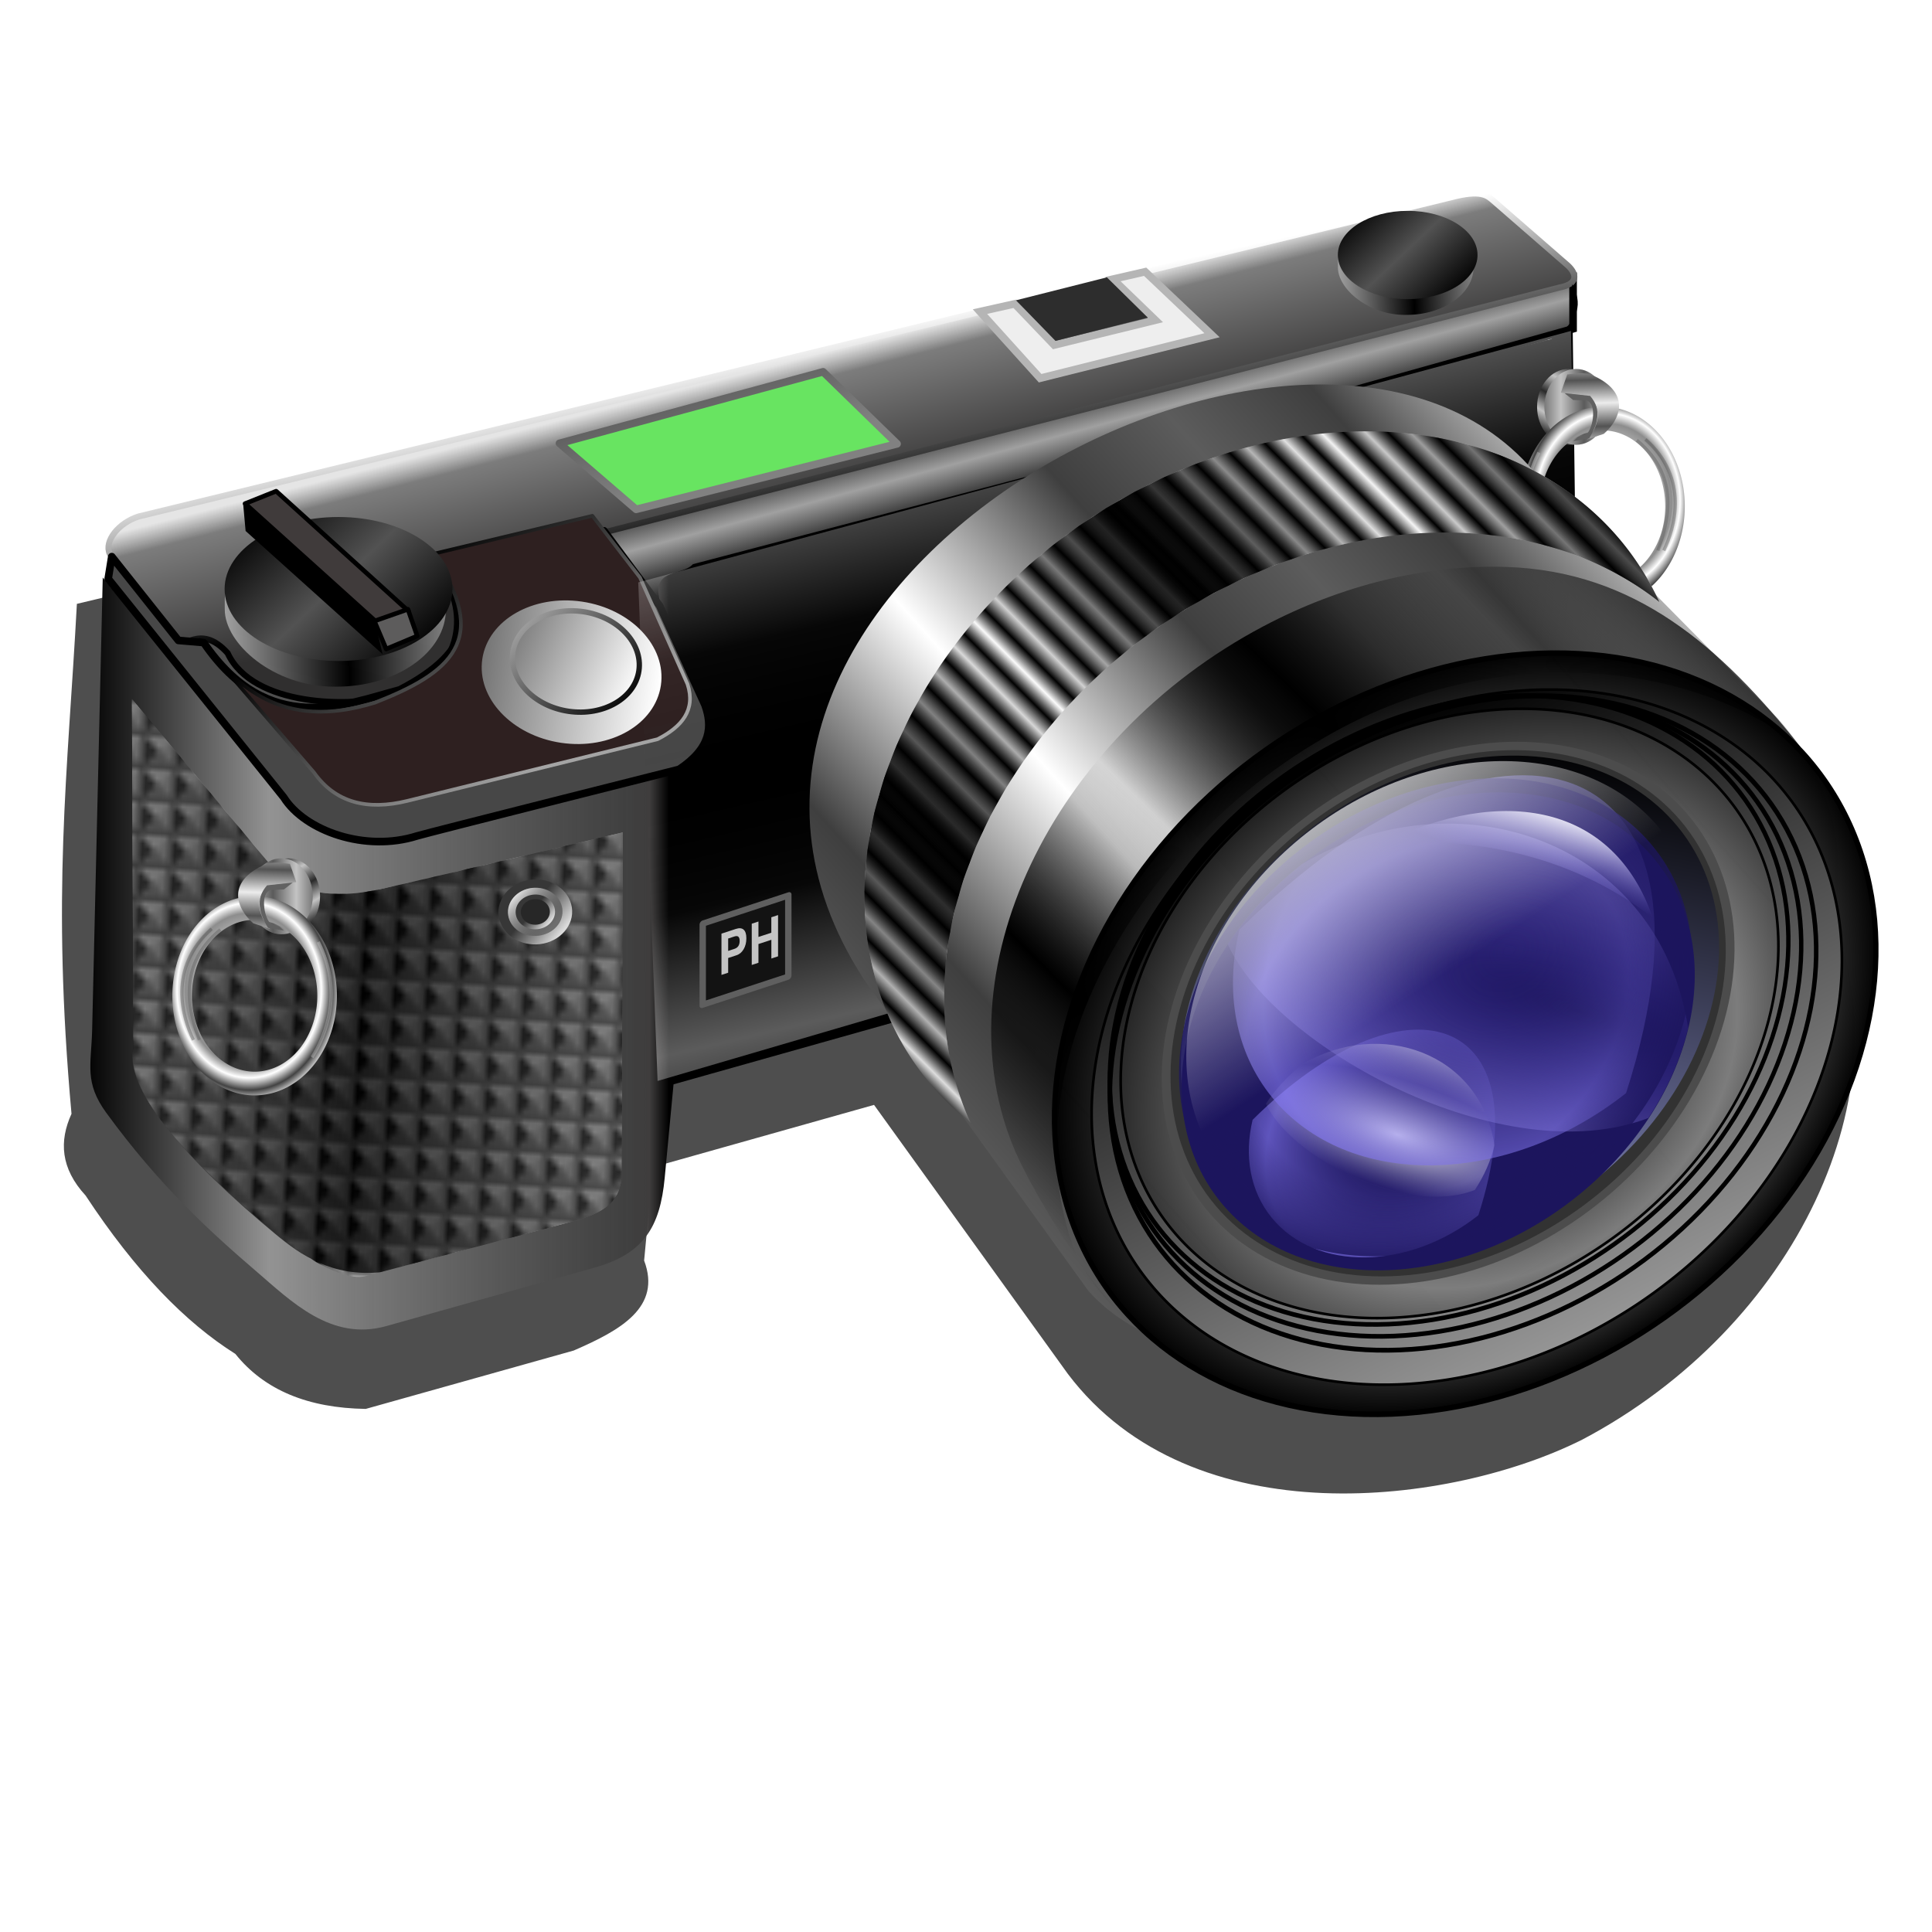 <?xml version="1.0" encoding="UTF-8" standalone="no"?>
<!-- Created with Inkscape (http://www.inkscape.org/) -->

<svg
   xmlns:dc="http://purl.org/dc/elements/1.1/"
   xmlns:cc="http://creativecommons.org/ns#"
   xmlns:rdf="http://www.w3.org/1999/02/22-rdf-syntax-ns#"
   xmlns:svg="http://www.w3.org/2000/svg"
   xmlns="http://www.w3.org/2000/svg"
   xmlns:xlink="http://www.w3.org/1999/xlink"
   xmlns:sodipodi="http://sodipodi.sourceforge.net/DTD/sodipodi-0.dtd"
   xmlns:inkscape="http://www.inkscape.org/namespaces/inkscape"
   width="255"
   height="255"
   viewBox="0 0 67.469 67.469"
   version="1.1"
   id="svg8"
   inkscape:version="0.92.5 (2060ec1f9f, 2020-04-08)"
   sodipodi:docname="entangle.svg">
  <defs
     id="defs2">
    <linearGradient
       inkscape:collect="always"
       id="linearGradient1965">
      <stop
         style="stop-color:#000000;stop-opacity:0.779"
         offset="0"
         id="stop1961" />
      <stop
         style="stop-color:#444444;stop-opacity:0.595"
         offset="1"
         id="stop1963" />
    </linearGradient>
    <pattern
       inkscape:collect="always"
       xlink:href="#pattern1780"
       id="pattern2034"
       patternTransform="matrix(0.189,0.01,-0.01,0.192,-7.09,248.818)" />
    <linearGradient
       inkscape:collect="always"
       id="linearGradient1232">
      <stop
         style="stop-color:#000000;stop-opacity:1"
         offset="0"
         id="stop1228" />
      <stop
         style="stop-color:#979797;stop-opacity:1"
         offset="1"
         id="stop1230" />
    </linearGradient>
    <linearGradient
       inkscape:collect="always"
       id="linearGradient1217">
      <stop
         style="stop-color:#818181;stop-opacity:1"
         offset="0"
         id="stop1213" />
      <stop
         style="stop-color:#626262;stop-opacity:1"
         offset="1"
         id="stop1215" />
    </linearGradient>
    <linearGradient
       inkscape:collect="always"
       id="linearGradient1205">
      <stop
         style="stop-color:#302f2f;stop-opacity:1"
         offset="0"
         id="stop1201" />
      <stop
         id="stop1209"
         offset="0.847"
         style="stop-color:#7c7c7c;stop-opacity:1" />
      <stop
         style="stop-color:#e4e4e4;stop-opacity:0.976"
         offset="1"
         id="stop1203" />
    </linearGradient>
    <linearGradient
       inkscape:collect="always"
       id="linearGradient1116">
      <stop
         style="stop-color:#000000;stop-opacity:1;"
         offset="0"
         id="stop1112" />
      <stop
         style="stop-color:#a6a6a6;stop-opacity:1"
         offset="1"
         id="stop1114" />
    </linearGradient>
    <linearGradient
       id="linearGradient1070"
       inkscape:collect="always">
      <stop
         id="stop1076"
         offset="0"
         style="stop-color:#ffffff;stop-opacity:1" />
      <stop
         id="stop1078"
         offset="1"
         style="stop-color:#000000;stop-opacity:0.995" />
    </linearGradient>
    <linearGradient
       inkscape:collect="always"
       id="linearGradient1070-3">
      <stop
         style="stop-color:#000000;stop-opacity:1;"
         offset="0"
         id="stop1065" />
      <stop
         style="stop-color:#000000;stop-opacity:0;"
         offset="1"
         id="stop1067" />
    </linearGradient>
    <linearGradient
       inkscape:collect="always"
       id="linearGradient1054">
      <stop
         style="stop-color:#fefefe;stop-opacity:0.36"
         offset="0"
         id="stop1050" />
      <stop
         id="stop1058"
         offset="0.525"
         style="stop-color:#ffffff;stop-opacity:0.027" />
      <stop
         style="stop-color:#000000;stop-opacity:0;"
         offset="1"
         id="stop1052" />
    </linearGradient>
    <linearGradient
       id="linearGradient1083">
      <stop
         stop-opacity="1"
         stop-color="#313131"
         id="stop1079"
         style="stop-color:#000000;stop-opacity:1" />
      <stop
         stop-opacity="1"
         stop-color="#ffffff"
         id="stop1081"
         offset="1"
         style="stop-color:#525252;stop-opacity:1" />
    </linearGradient>
    <linearGradient
       inkscape:collect="always"
       id="linearGradient1053">
      <stop
         style="stop-color:#000000;stop-opacity:1"
         offset="0"
         id="stop1049" />
      <stop
         style="stop-color:#a6a6a6;stop-opacity:0.982"
         offset="1"
         id="stop1051" />
    </linearGradient>
    <linearGradient
       inkscape:collect="always"
       id="linearGradient1043">
      <stop
         style="stop-color:#a0a0a0;stop-opacity:1;"
         offset="0"
         id="stop1039" />
      <stop
         style="stop-color:#000000;stop-opacity:1"
         offset="1"
         id="stop1041" />
    </linearGradient>
    <linearGradient
       inkscape:collect="always"
       id="linearGradient1456">
      <stop
         style="stop-color:#000000;stop-opacity:1"
         offset="0"
         id="stop1452" />
      <stop
         id="stop1460"
         offset="0.59"
         style="stop-color:#7c7c7c;stop-opacity:0.992" />
      <stop
         style="stop-color:#000000;stop-opacity:0.991"
         offset="1"
         id="stop1454" />
    </linearGradient>
    <linearGradient
       inkscape:collect="always"
       id="linearGradient850">
      <stop
         style="stop-color:#ffffff;stop-opacity:1;"
         offset="0"
         id="stop846" />
      <stop
         style="stop-color:#000000;stop-opacity:1"
         offset="1"
         id="stop848" />
    </linearGradient>
    <linearGradient
       inkscape:collect="always"
       id="linearGradient836">
      <stop
         style="stop-color:#000000;stop-opacity:1;"
         offset="0"
         id="stop832" />
      <stop
         id="stop840"
         offset="0.124"
         style="stop-color:#939393;stop-opacity:1" />
      <stop
         style="stop-color:#393939;stop-opacity:0.706"
         offset="0.367"
         id="stop842" />
      <stop
         id="stop844"
         offset="0.378"
         style="stop-color:#3f3d3d;stop-opacity:1" />
      <stop
         style="stop-color:#000000;stop-opacity:1"
         offset="0.391"
         id="stop1046" />
      <stop
         style="stop-color:#000000;stop-opacity:1"
         offset="1"
         id="stop834" />
    </linearGradient>
    <linearGradient
       inkscape:collect="always"
       id="linearGradient828">
      <stop
         style="stop-color:#5c5c5c;stop-opacity:1"
         offset="0"
         id="stop824" />
      <stop
         id="stop1242"
         offset="0.385"
         style="stop-color:#3f3f3f;stop-opacity:1" />
      <stop
         style="stop-color:#ffffff;stop-opacity:1"
         offset="1"
         id="stop826" />
    </linearGradient>
    <linearGradient
       inkscape:collect="always"
       xlink:href="#linearGradient828"
       id="linearGradient830"
       x1="29.723"
       y1="270.219"
       x2="40.556"
       y2="261.032"
       gradientUnits="userSpaceOnUse"
       spreadMethod="reflect"
       gradientTransform="matrix(0.82,0,0,0.776,3.792,54.345)" />
    <linearGradient
       inkscape:collect="always"
       xlink:href="#linearGradient836"
       id="linearGradient838"
       x1="-1.05"
       y1="262.07"
       x2="62.669"
       y2="262.07"
       gradientUnits="userSpaceOnUse"
       gradientTransform="matrix(0.82,0,0,0.776,3.792,54.345)" />
    <linearGradient
       inkscape:collect="always"
       xlink:href="#linearGradient850"
       id="linearGradient852"
       x1="37.25"
       y1="239.362"
       x2="38.983"
       y2="246.956"
       gradientUnits="userSpaceOnUse"
       gradientTransform="matrix(0.82,0,0,0.776,3.792,54.345)" />
    <linearGradient
       id="linearGradient1221">
      <stop
         style="stop-color:#7b7b7b;stop-opacity:1"
         stop-opacity="1"
         stop-color="#000000"
         id="stop1217" />
      <stop
         stop-opacity="0"
         stop-color="#313131"
         offset="1"
         id="stop1219" />
    </linearGradient>
    <linearGradient
       id="linearGradient1005">
      <stop
         id="stop1001"
         offset="0"
         style="stop-color:#424242;stop-opacity:1" />
      <stop
         id="stop1003"
         offset="1"
         style="stop-color:#747474;stop-opacity:1" />
    </linearGradient>
    <linearGradient
       id="linearGradient4640">
      <stop
         id="stop4642"
         offset="0"
         style="stop-color:#000000;stop-opacity:0.297" />
      <stop
         id="stop4644"
         offset="1"
         style="stop-color:#000000;stop-opacity:0" />
    </linearGradient>
    <linearGradient
       id="linearGradient3838">
      <stop
         style="stop-color:#d9d9d9;stop-opacity:1;"
         offset="0"
         id="stop3840" />
      <stop
         style="stop-color:#6c6c6c;stop-opacity:0;"
         offset="1"
         id="stop3842" />
    </linearGradient>
    <linearGradient
       inkscape:collect="always"
       id="linearGradient3828">
      <stop
         style="stop-color:#6c6c6c;stop-opacity:1;"
         offset="0"
         id="stop3830" />
      <stop
         style="stop-color:#6c6c6c;stop-opacity:0;"
         offset="1"
         id="stop3832" />
    </linearGradient>
    <linearGradient
       id="linearGradient3806">
      <stop
         style="stop-color:#6c6c6c;stop-opacity:1;"
         offset="0"
         id="stop3808" />
      <stop
         style="stop-color:#2f2f2f;stop-opacity:1;"
         offset="1"
         id="stop3810" />
    </linearGradient>
    <linearGradient
       id="linearGradient3774">
      <stop
         style="stop-color:#242424;stop-opacity:1;"
         offset="0"
         id="stop3776" />
      <stop
         style="stop-color:#4d4d4d;stop-opacity:1;"
         offset="1"
         id="stop3778" />
    </linearGradient>
    <linearGradient
       id="linearGradient3757">
      <stop
         style="stop-color:#000000;stop-opacity:1;"
         offset="0"
         id="stop3759" />
      <stop
         style="stop-color:#9c9c9c;stop-opacity:1;"
         offset="1"
         id="stop3761" />
    </linearGradient>
    <linearGradient
       inkscape:collect="always"
       xlink:href="#linearGradient3757"
       id="linearGradient3771"
       gradientUnits="userSpaceOnUse"
       x1="74.802"
       y1="108.845"
       x2="194.641"
       y2="12.733"
       gradientTransform="translate(1.917,1.095)" />
    <linearGradient
       inkscape:collect="always"
       xlink:href="#linearGradient3774"
       id="linearGradient3780"
       x1="15.594"
       y1="100.094"
       x2="195.781"
       y2="100.094"
       gradientUnits="userSpaceOnUse" />
    <linearGradient
       inkscape:collect="always"
       xlink:href="#linearGradient3806"
       id="linearGradient3812"
       x1="44.417"
       y1="209.936"
       x2="101.226"
       y2="220.932"
       gradientUnits="userSpaceOnUse"
       spreadMethod="reflect" />
    <linearGradient
       inkscape:collect="always"
       xlink:href="#linearGradient3757"
       id="linearGradient3822"
       x1="92.135"
       y1="221.761"
       x2="90.749"
       y2="178.504"
       gradientUnits="userSpaceOnUse" />
    <linearGradient
       inkscape:collect="always"
       xlink:href="#linearGradient3828"
       id="linearGradient3834"
       x1="108.11"
       y1="185.921"
       x2="120.521"
       y2="181.979"
       gradientUnits="userSpaceOnUse" />
    <linearGradient
       inkscape:collect="always"
       xlink:href="#linearGradient3838"
       id="linearGradient3844"
       x1="89.645"
       y1="191.471"
       x2="123.633"
       y2="195.62"
       gradientUnits="userSpaceOnUse" />
    <linearGradient
       id="linearGradient3942"
       inkscape:collect="always">
      <stop
         id="stop3944"
         offset="0"
         style="stop-color:#c3542a;stop-opacity:1" />
      <stop
         id="stop3946"
         offset="1"
         style="stop-color:#a83213;stop-opacity:1" />
    </linearGradient>
    <linearGradient
       id="linearGradient3752">
      <stop
         style="stop-color:#56291e;stop-opacity:1"
         offset="0"
         id="stop3754" />
      <stop
         id="stop3756"
         offset="0.28"
         style="stop-color:#aa340b;stop-opacity:1" />
      <stop
         style="stop-color:#7d2b0a;stop-opacity:1"
         offset="0.431"
         id="stop4041" />
      <stop
         style="stop-color:#602509;stop-opacity:1"
         offset="0.582"
         id="stop3758" />
      <stop
         style="stop-color:#000000;stop-opacity:1"
         offset="1"
         id="stop3760" />
    </linearGradient>
    <linearGradient
       id="linearGradient3730">
      <stop
         id="stop3732"
         offset="0"
         style="stop-color:#290c04;stop-opacity:1" />
      <stop
         style="stop-color:#551808;stop-opacity:1"
         offset="0.103"
         id="stop4039" />
      <stop
         style="stop-color:#c04d04;stop-opacity:1"
         offset="0.262"
         id="stop3740" />
      <stop
         id="stop3742"
         offset="0.705"
         style="stop-color:#90300a;stop-opacity:1" />
      <stop
         id="stop3734"
         offset="1"
         style="stop-color:#562819;stop-opacity:1" />
    </linearGradient>
    <inkscape:perspective
       id="perspective2948"
       inkscape:persp3d-origin="372.04724 : 350.78739 : 1"
       inkscape:vp_z="744.09448 : 526.18109 : 1"
       inkscape:vp_y="0 : 1000 : 0"
       inkscape:vp_x="0 : 526.18109 : 1"
       sodipodi:type="inkscape:persp3d" />
    <inkscape:perspective
       id="perspective2503"
       inkscape:persp3d-origin="128 : 85.333333 : 1"
       inkscape:vp_z="256 : 128 : 1"
       inkscape:vp_y="0 : 1000 : 0"
       inkscape:vp_x="0 : 128 : 1"
       sodipodi:type="inkscape:persp3d" />
    <linearGradient
       id="linearGradient3578">
      <stop
         style="stop-color:#000000;stop-opacity:1;"
         offset="0"
         id="stop3580" />
      <stop
         style="stop-color:#fffcfc;stop-opacity:1;"
         offset="1"
         id="stop3582" />
    </linearGradient>
    <radialGradient
       spreadMethod="reflect"
       gradientUnits="userSpaceOnUse"
       gradientTransform="matrix(0.44,-8.0969772e-4,1.8613704e-4,0.101,466.829,498.107)"
       r="851.724"
       fy="1316.593"
       fx="834.483"
       cy="1316.593"
       cx="834.483"
       id="radialGradient3950"
       xlink:href="#linearGradient3942"
       inkscape:collect="always" />
    <inkscape:perspective
       sodipodi:type="inkscape:persp3d"
       inkscape:vp_x="0 : 526.18109 : 1"
       inkscape:vp_y="0 : 1000 : 0"
       inkscape:vp_z="744.09448 : 526.18109 : 1"
       inkscape:persp3d-origin="372.04724 : 350.78739 : 1"
       id="perspective3263" />
    <linearGradient
       inkscape:collect="always"
       id="linearGradient2958">
      <stop
         style="stop-color:black;stop-opacity:1"
         offset="0"
         id="stop2960" />
      <stop
         style="stop-color:#959bda;stop-opacity:1"
         offset="1"
         id="stop2962" />
    </linearGradient>
    <linearGradient
       id="linearGradient2918"
       inkscape:collect="always">
      <stop
         id="stop2920"
         offset="0"
         style="stop-color:#cbd2f5;stop-opacity:1" />
      <stop
         id="stop2922"
         offset="1"
         style="stop-color:#7c79d5;stop-opacity:1" />
    </linearGradient>
    <linearGradient
       id="linearGradient2868"
       inkscape:collect="always">
      <stop
         id="stop2870"
         offset="0"
         style="stop-color:black;stop-opacity:1" />
      <stop
         id="stop2872"
         offset="1"
         style="stop-color:#1e2a9e;stop-opacity:1" />
    </linearGradient>
    <linearGradient
       inkscape:collect="always"
       id="linearGradient2827">
      <stop
         style="stop-color:#1e2a9e;stop-opacity:1;"
         offset="0"
         id="stop2829" />
      <stop
         style="stop-color:#1e2a9e;stop-opacity:0;"
         offset="1"
         id="stop2831" />
    </linearGradient>
    <linearGradient
       inkscape:collect="always"
       id="linearGradient2811">
      <stop
         style="stop-color:#cbd2f5;stop-opacity:1"
         offset="0"
         id="stop2813" />
      <stop
         style="stop-color:#6b0000;stop-opacity:1"
         offset="1"
         id="stop2815" />
    </linearGradient>
    <linearGradient
       id="linearGradient2804">
      <stop
         style="stop-color:#1e2a9e;stop-opacity:1"
         offset="0"
         id="stop2806" />
      <stop
         style="stop-color:#999292;stop-opacity:1"
         offset="1"
         id="stop2809" />
    </linearGradient>
    <linearGradient
       id="linearGradient2824">
      <stop
         id="stop2830"
         offset="0"
         style="stop-color:white;stop-opacity:0.651" />
      <stop
         id="stop2832"
         offset="1"
         style="stop-color:white;stop-opacity:0" />
    </linearGradient>
    <linearGradient
       inkscape:collect="always"
       id="linearGradient2814">
      <stop
         style="stop-color:white;stop-opacity:1"
         offset="0"
         id="stop2816" />
      <stop
         style="stop-color:#8579f3;stop-opacity:0;"
         offset="1"
         id="stop2818" />
    </linearGradient>
    <linearGradient
       id="linearGradient2800">
      <stop
         style="stop-color:#1c155d;stop-opacity:0;"
         offset="0"
         id="stop2802" />
      <stop
         id="stop2808"
         offset="0.5"
         style="stop-color:#1c155d;stop-opacity:0;" />
      <stop
         style="stop-color:#1c155d;stop-opacity:0;"
         offset="0.75"
         id="stop2810" />
      <stop
         style="stop-color:#1c155d;stop-opacity:0.804;"
         offset="1"
         id="stop2804" />
    </linearGradient>
    <linearGradient
       inkscape:collect="always"
       id="linearGradient2786">
      <stop
         style="stop-color:#1c155d;stop-opacity:0"
         offset="0"
         id="stop2788" />
      <stop
         style="stop-color:#8579f3;stop-opacity:0.635"
         offset="1"
         id="stop2790" />
    </linearGradient>
    <linearGradient
       id="linearGradient2777">
      <stop
         id="stop2779"
         offset="0"
         style="stop-color:white;stop-opacity:1" />
      <stop
         id="stop2781"
         offset="1"
         style="stop-color:#afaad1;stop-opacity:0" />
    </linearGradient>
    <linearGradient
       id="linearGradient2763">
      <stop
         style="stop-color:#6350f2;stop-opacity:0"
         offset="0"
         id="stop2765" />
      <stop
         style="stop-color:#afaad1;stop-opacity:0.753;"
         offset="1"
         id="stop2767" />
    </linearGradient>
    <radialGradient
       inkscape:collect="always"
       xlink:href="#linearGradient2763"
       id="radialGradient2771"
       cx="265.047"
       cy="58.539"
       fx="265.047"
       fy="58.539"
       r="25.861"
       gradientTransform="matrix(1.227,0.626,-2.575,5.051,82.322,-391.022)"
       gradientUnits="userSpaceOnUse"
       spreadMethod="reflect" />
    <radialGradient
       inkscape:collect="always"
       xlink:href="#linearGradient2777"
       id="radialGradient2775"
       gradientUnits="userSpaceOnUse"
       gradientTransform="matrix(0.305,0.143,-0.452,0.969,209.033,-33.26)"
       spreadMethod="reflect"
       cx="267.249"
       cy="54.185"
       fx="267.249"
       fy="54.185"
       r="25.861" />
    <radialGradient
       inkscape:collect="always"
       xlink:href="#linearGradient2786"
       id="radialGradient2792"
       cx="274.882"
       cy="62.691"
       fx="274.882"
       fy="62.691"
       r="31.089"
       gradientTransform="matrix(1.152,0.574,-0.573,1.148,-5.861,-167.159)"
       gradientUnits="userSpaceOnUse"
       spreadMethod="reflect" />
    <radialGradient
       inkscape:collect="always"
       xlink:href="#linearGradient2786"
       id="radialGradient2796"
       gradientUnits="userSpaceOnUse"
       gradientTransform="matrix(0.673,0.335,-0.334,0.671,123.855,-65.52)"
       spreadMethod="reflect"
       cx="274.882"
       cy="62.691"
       fx="274.882"
       fy="62.691"
       r="31.089" />
    <radialGradient
       inkscape:collect="always"
       xlink:href="#linearGradient2800"
       id="radialGradient2806"
       cx="274.931"
       cy="56.781"
       fx="274.931"
       fy="56.781"
       r="41.615"
       gradientUnits="userSpaceOnUse" />
    <linearGradient
       gradientTransform="matrix(0.702,-0.119,0.186,1.019,-254.653,132.795)"
       inkscape:collect="always"
       xlink:href="#linearGradient2814"
       id="linearGradient2820"
       x1="240.252"
       y1="36.656"
       x2="250.337"
       y2="41.431"
       gradientUnits="userSpaceOnUse" />
    <linearGradient
       gradientTransform="matrix(0.712,0,0,1.036,-276.912,83.87)"
       inkscape:collect="always"
       xlink:href="#linearGradient2824"
       id="linearGradient2836"
       x1="270.496"
       y1="15.166"
       x2="274.931"
       y2="52.688"
       gradientUnits="userSpaceOnUse" />
    <linearGradient
       inkscape:collect="always"
       xlink:href="#linearGradient2811"
       id="linearGradient2821"
       x1="244.459"
       y1="20.693"
       x2="302.477"
       y2="95.47"
       gradientUnits="userSpaceOnUse" />
    <linearGradient
       inkscape:collect="always"
       xlink:href="#linearGradient2827"
       id="linearGradient2833"
       x1="229.503"
       y1="56.781"
       x2="320.358"
       y2="56.781"
       gradientUnits="userSpaceOnUse" />
    <radialGradient
       inkscape:collect="always"
       xlink:href="#linearGradient2786"
       id="radialGradient2841"
       gradientUnits="userSpaceOnUse"
       gradientTransform="matrix(1.152,0.574,-0.573,1.148,-5.861,-167.159)"
       spreadMethod="reflect"
       cx="274.882"
       cy="62.691"
       fx="274.882"
       fy="62.691"
       r="31.089" />
    <radialGradient
       inkscape:collect="always"
       xlink:href="#linearGradient2777"
       id="radialGradient2844"
       gradientUnits="userSpaceOnUse"
       gradientTransform="matrix(0.305,0.143,-0.452,0.969,209.033,-33.26)"
       spreadMethod="reflect"
       cx="267.249"
       cy="54.185"
       fx="267.249"
       fy="54.185"
       r="25.861" />
    <radialGradient
       inkscape:collect="always"
       xlink:href="#linearGradient2763"
       id="radialGradient2847"
       gradientUnits="userSpaceOnUse"
       gradientTransform="matrix(1.227,0.626,-2.575,5.051,82.322,-391.022)"
       spreadMethod="reflect"
       cx="265.047"
       cy="58.539"
       fx="265.047"
       fy="58.539"
       r="25.861" />
    <radialGradient
       inkscape:collect="always"
       xlink:href="#linearGradient2786"
       id="radialGradient2850"
       gradientUnits="userSpaceOnUse"
       gradientTransform="matrix(0.673,0.335,-0.334,0.671,123.855,-65.52)"
       spreadMethod="reflect"
       cx="274.882"
       cy="62.691"
       fx="274.882"
       fy="62.691"
       r="31.089" />
    <linearGradient
       inkscape:collect="always"
       xlink:href="#linearGradient2868"
       id="linearGradient2854"
       gradientUnits="userSpaceOnUse"
       x1="241.858"
       y1="38.249"
       x2="308.654"
       y2="73.687" />
    <linearGradient
       inkscape:collect="always"
       xlink:href="#linearGradient2811"
       id="linearGradient2856"
       gradientUnits="userSpaceOnUse"
       x1="241.533"
       y1="26.22"
       x2="302.477"
       y2="95.47" />
    <radialGradient
       inkscape:collect="always"
       xlink:href="#linearGradient2786"
       id="radialGradient2890"
       gradientUnits="userSpaceOnUse"
       gradientTransform="matrix(0.673,0.335,-0.334,0.671,123.855,-65.52)"
       spreadMethod="reflect"
       cx="274.882"
       cy="62.691"
       fx="274.882"
       fy="62.691"
       r="31.089" />
    <radialGradient
       inkscape:collect="always"
       xlink:href="#linearGradient2763"
       id="radialGradient2892"
       gradientUnits="userSpaceOnUse"
       gradientTransform="matrix(1.227,0.626,-2.575,5.051,82.322,-391.022)"
       spreadMethod="reflect"
       cx="265.047"
       cy="58.539"
       fx="265.047"
       fy="58.539"
       r="25.861" />
    <radialGradient
       inkscape:collect="always"
       xlink:href="#linearGradient2777"
       id="radialGradient2894"
       gradientUnits="userSpaceOnUse"
       gradientTransform="matrix(0.305,0.143,-0.452,0.969,209.033,-33.26)"
       spreadMethod="reflect"
       cx="267.249"
       cy="54.185"
       fx="267.249"
       fy="54.185"
       r="25.861" />
    <radialGradient
       inkscape:collect="always"
       xlink:href="#linearGradient2786"
       id="radialGradient2896"
       gradientUnits="userSpaceOnUse"
       gradientTransform="matrix(1.152,0.574,-0.573,1.148,-5.861,-167.159)"
       spreadMethod="reflect"
       cx="274.882"
       cy="62.691"
       fx="274.882"
       fy="62.691"
       r="31.089" />
    <radialGradient
       inkscape:collect="always"
       xlink:href="#linearGradient2800"
       id="radialGradient2898"
       gradientUnits="userSpaceOnUse"
       cx="274.931"
       cy="56.781"
       fx="274.931"
       fy="56.781"
       r="41.615" />
    <linearGradient
       inkscape:collect="always"
       xlink:href="#linearGradient2918"
       id="linearGradient2926"
       gradientUnits="userSpaceOnUse"
       x1="241.533"
       y1="26.22"
       x2="307.679"
       y2="88.317" />
    <linearGradient
       gradientTransform="matrix(0.747,0,0,1.087,-286.705,82.842)"
       inkscape:collect="always"
       xlink:href="#linearGradient2958"
       id="linearGradient2964"
       x1="238.193"
       y1="32.722"
       x2="313.294"
       y2="81.815"
       gradientUnits="userSpaceOnUse" />
    <radialGradient
       inkscape:collect="always"
       xlink:href="#linearGradient2786"
       id="radialGradient2981"
       gradientUnits="userSpaceOnUse"
       gradientTransform="matrix(0.535,0.261,-0.11,0.723,-179.887,51.217)"
       spreadMethod="reflect"
       cx="274.882"
       cy="62.691"
       fx="274.882"
       fy="62.691"
       r="31.089" />
    <radialGradient
       inkscape:collect="always"
       xlink:href="#linearGradient2763"
       id="radialGradient2983"
       gradientUnits="userSpaceOnUse"
       gradientTransform="matrix(0.978,0.491,-0.867,5.456,-269.694,-275.589)"
       spreadMethod="reflect"
       cx="265.047"
       cy="58.539"
       fx="265.047"
       fy="58.539"
       r="25.861" />
    <radialGradient
       inkscape:collect="always"
       xlink:href="#linearGradient2777"
       id="radialGradient2985"
       gradientUnits="userSpaceOnUse"
       gradientTransform="matrix(0.241,0.109,-0.137,1.041,-95.714,81.617)"
       spreadMethod="reflect"
       cx="267.249"
       cy="54.185"
       fx="267.249"
       fy="54.185"
       r="25.861" />
    <radialGradient
       inkscape:collect="always"
       xlink:href="#linearGradient2786"
       id="radialGradient2987"
       gradientUnits="userSpaceOnUse"
       gradientTransform="matrix(0.916,0.448,-0.188,1.239,-302.933,-44.872)"
       spreadMethod="reflect"
       cx="274.882"
       cy="62.691"
       fx="274.882"
       fy="62.691"
       r="31.089" />
    <radialGradient
       gradientTransform="matrix(0.712,0,0,1.036,-275.14,85.677)"
       inkscape:collect="always"
       xlink:href="#linearGradient2800"
       id="radialGradient2989"
       gradientUnits="userSpaceOnUse"
       cx="274.931"
       cy="56.781"
       fx="274.931"
       fy="56.781"
       r="41.615" />
    <pattern
       id="pattern7431"
       patternTransform="translate(-13.07,92.503)"
       height="5.165"
       width="2.677"
       patternUnits="userSpaceOnUse">
      <g
         id="g7407"
         transform="translate(123.888,-75.163)">
        <rect
           style="opacity:1;fill:#747474;fill-opacity:0.225;fill-rule:nonzero;stroke:none;stroke-width:1;stroke-linecap:round;stroke-linejoin:round;stroke-miterlimit:4;stroke-dasharray:none;stroke-opacity:1"
           id="rect7409"
           width="2.626"
           height="5.083"
           x="-123.853"
           y="75.163" />
        <g
           id="g7411"
           transform="matrix(0.018,0.003,-0.003,0.018,-139.026,73.775)">
          <path
             inkscape:connector-curvature="0"
             id="path7413"
             d="m 859.905,107.598 44.553,-10.606 19.339,91.153 -44.553,10.606 z"
             style="opacity:1;fill:#efefef;fill-opacity:0.716;fill-rule:nonzero;stroke:none;stroke-width:2.2;stroke-linecap:round;stroke-linejoin:round;stroke-miterlimit:4;stroke-dasharray:none;stroke-opacity:1"
             sodipodi:nodetypes="ccccc" />
          <path
             sodipodi:nodetypes="ccccc"
             style="opacity:1;fill:#000000;fill-opacity:0.705;fill-rule:nonzero;stroke:none;stroke-width:2.2;stroke-linecap:round;stroke-linejoin:round;stroke-miterlimit:4;stroke-dasharray:none;stroke-opacity:1"
             d="m 904.457,96.992 19.339,91.153 -46.851,9.835 -7.706,-45.163 c 0,0 22.645,-35.479 35.218,-55.825 z"
             id="path7415"
             inkscape:connector-curvature="0" />
        </g>
        <g
           transform="matrix(0.018,0.003,-0.003,0.018,-136.375,73.704)"
           id="g7417">
          <path
             style="opacity:1;fill:#efefef;fill-opacity:0.716;fill-rule:nonzero;stroke:none;stroke-width:2.2;stroke-linecap:round;stroke-linejoin:round;stroke-miterlimit:4;stroke-dasharray:none;stroke-opacity:1"
             d="m 813.305,116.331 45.259,-10.738 19.339,91.153 -45.259,10.738 z"
             id="path7419"
             inkscape:connector-curvature="0"
             sodipodi:nodetypes="ccccc" />
          <path
             inkscape:connector-curvature="0"
             id="path7421"
             d="m 877.489,197.97 -44.846,9.514 c 12.683,-18.404 37.19,-54.519 37.19,-54.519 z"
             style="opacity:1;fill:#000000;fill-opacity:0.705;fill-rule:nonzero;stroke:none;stroke-width:2.2;stroke-linecap:round;stroke-linejoin:round;stroke-miterlimit:4;stroke-dasharray:none;stroke-opacity:1"
             sodipodi:nodetypes="cccc" />
        </g>
        <g
           id="g7423"
           transform="matrix(0.018,0.003,-0.003,0.018,-137.663,71.286)">
          <path
             inkscape:connector-curvature="0"
             id="path7425"
             d="m 813.305,116.331 91.153,-19.339 19.339,91.153 -91.153,19.339 z"
             style="opacity:1;fill:#efefef;fill-opacity:0.716;fill-rule:nonzero;stroke:none;stroke-width:2.2;stroke-linecap:round;stroke-linejoin:round;stroke-miterlimit:4;stroke-dasharray:none;stroke-opacity:1" />
          <path
             sodipodi:nodetypes="cccc"
             style="opacity:1;fill:#000000;fill-opacity:0.705;fill-rule:nonzero;stroke:none;stroke-width:2.2;stroke-linecap:round;stroke-linejoin:round;stroke-miterlimit:4;stroke-dasharray:none;stroke-opacity:1"
             d="m 904.457,96.992 19.339,91.153 -91.153,19.339 c 34.122,-50.5 36.179,-52.694 71.814,-110.492 z"
             id="path7427"
             inkscape:connector-curvature="0" />
        </g>
      </g>
    </pattern>
    <linearGradient
       id="linearGradient3960">
      <stop
         id="stop3962"
         stop-color="#020202"
         stop-opacity="1" />
      <stop
         offset="0.5"
         id="stop3966"
         stop-color="#000000"
         stop-opacity="1" />
      <stop
         id="stop3964"
         offset="1"
         stop-color="#ffffff"
         stop-opacity="1" />
    </linearGradient>
    <linearGradient
       id="linearGradient3549">
      <stop
         id="stop3551"
         stop-color="#ffffff"
         stop-opacity="1" />
      <stop
         id="stop3553"
         offset="1"
         stop-color="#ffffff"
         stop-opacity="0" />
    </linearGradient>
    <linearGradient
       id="linearGradient3428">
      <stop
         id="stop3430"
         stop-color="#757575"
         stop-opacity="1" />
      <stop
         offset="1"
         id="stop3432"
         stop-color="#ffffff"
         stop-opacity="1" />
    </linearGradient>
    <linearGradient
       id="linearGradient3349">
      <stop
         id="stop3351"
         stop-color="#000000"
         stop-opacity="0" />
      <stop
         offset="0.807"
         id="stop3355"
         stop-color="#7f7f7f"
         stop-opacity="0" />
      <stop
         id="stop3353"
         offset="1"
         stop-color="#ffffff"
         stop-opacity="0.5" />
    </linearGradient>
    <linearGradient
       id="linearGradient3343">
      <stop
         id="stop3345"
         stop-color="#000000"
         stop-opacity="0" />
      <stop
         offset="1"
         id="stop3347"
         stop-color="#ffffff"
         stop-opacity="1" />
    </linearGradient>
    <linearGradient
       id="linearGradient3209">
      <stop
         id="stop3211"
         stop-color="#000000"
         stop-opacity="0" />
      <stop
         id="stop3213"
         offset="1"
         stop-color="#ffffff"
         stop-opacity="0.46" />
    </linearGradient>
    <linearGradient
       id="linearGradient3188">
      <stop
         id="stop3190"
         stop-color="#656565"
         stop-opacity="1" />
      <stop
         offset="1"
         id="stop3192"
         stop-color="#000000"
         stop-opacity="1" />
    </linearGradient>
    <linearGradient
       id="linearGradient3191">
      <stop
         id="stop3193"
         stop-color="#000000"
         stop-opacity="1" />
      <stop
         id="stop3195"
         offset="1"
         stop-color="#313131"
         stop-opacity="0" />
    </linearGradient>
    <linearGradient
       id="linearGradient3177">
      <stop
         id="stop3179"
         stop-color="#ffffff"
         stop-opacity="1" />
      <stop
         offset="1"
         id="stop3181"
         stop-color="#313131"
         stop-opacity="0" />
    </linearGradient>
    <linearGradient
       id="linearGradient3166">
      <stop
         id="stop3168"
         stop-color="#313131"
         stop-opacity="1" />
      <stop
         offset="1"
         id="stop3170"
         stop-color="#ffffff"
         stop-opacity="1" />
    </linearGradient>
    <linearGradient
       id="linearGradient3799">
      <stop
         id="stop3801"
         stop-color="#000000"
         stop-opacity="1" />
      <stop
         id="stop3803"
         offset="1"
         stop-color="#111111"
         stop-opacity="1" />
    </linearGradient>
    <linearGradient
       id="linearGradient3845">
      <stop
         id="stop3847"
         stop-color="#000000"
         stop-opacity="1" />
      <stop
         id="stop3849"
         offset="1"
         stop-color="#262626"
         stop-opacity="1" />
    </linearGradient>
    <linearGradient
       id="linearGradient3398-5">
      <stop
         id="stop3400"
         stop-color="#6f6f6f"
         stop-opacity="1" />
      <stop
         id="stop3402"
         offset="1"
         stop-color="#000000"
         stop-opacity="1" />
    </linearGradient>
    <linearGradient
       id="linearGradient3411">
      <stop
         id="stop3413"
         stop-color="#575757"
         stop-opacity="0.38" />
      <stop
         id="stop3415"
         offset="1"
         stop-color="#000000"
         stop-opacity="0" />
    </linearGradient>
    <linearGradient
       id="linearGradient3219">
      <stop
         id="stop3221"
         stop-color="#000000"
         stop-opacity="1" />
      <stop
         offset="1"
         id="stop3223"
         stop-color="#171717"
         stop-opacity="0" />
    </linearGradient>
    <linearGradient
       id="linearGradient3912-1">
      <stop
         id="stop3914"
         stop-color="#000000"
         stop-opacity="1" />
      <stop
         id="stop3916"
         offset="1"
         stop-color="#434343"
         stop-opacity="1" />
    </linearGradient>
    <radialGradient
       inkscape:collect="always"
       xlink:href="#linearGradient1456"
       id="radialGradient1458"
       cx="-85.823"
       cy="257.482"
       fx="-84.545"
       fy="261.601"
       r="15.293"
       gradientTransform="matrix(1.004,0,0,0.806,27.746,52.093)"
       gradientUnits="userSpaceOnUse" />
    <linearGradient
       inkscape:collect="always"
       xlink:href="#linearGradient1043"
       id="linearGradient1045"
       x1="34.743"
       y1="243.275"
       x2="34.279"
       y2="241.549"
       gradientUnits="userSpaceOnUse"
       spreadMethod="reflect"
       gradientTransform="translate(3.002,1.276)" />
    <linearGradient
       inkscape:collect="always"
       xlink:href="#linearGradient1053"
       id="linearGradient1055"
       x1="11.311"
       y1="248.458"
       x2="16.127"
       y2="255.662"
       gradientUnits="userSpaceOnUse"
       gradientTransform="translate(2.627,0.75)" />
    <linearGradient
       inkscape:collect="always"
       xlink:href="#linearGradient1043"
       id="linearGradient1069"
       x1="5.107"
       y1="249.344"
       x2="9.377"
       y2="249.194"
       gradientUnits="userSpaceOnUse"
       spreadMethod="reflect"
       gradientTransform="translate(2.741,1.319)" />
    <linearGradient
       inkscape:collect="always"
       xlink:href="#linearGradient1083"
       id="linearGradient1077"
       x1="11.482"
       y1="251.558"
       x2="8.856"
       y2="248.781"
       gradientUnits="userSpaceOnUse"
       spreadMethod="reflect"
       gradientTransform="translate(2.741,1.319)" />
    <linearGradient
       inkscape:collect="always"
       xlink:href="#linearGradient1054"
       id="linearGradient1056"
       x1="32.81"
       y1="262.216"
       x2="30.754"
       y2="253.361"
       gradientUnits="userSpaceOnUse"
       spreadMethod="reflect"
       gradientTransform="translate(3.002,1.276)" />
    <linearGradient
       inkscape:collect="always"
       xlink:href="#linearGradient1070-3"
       id="linearGradient1072"
       x1="27.089"
       y1="255.397"
       x2="31.622"
       y2="250.744"
       gradientUnits="userSpaceOnUse"
       spreadMethod="reflect"
       gradientTransform="translate(3.002,1.276)" />
    <linearGradient
       inkscape:collect="always"
       xlink:href="#linearGradient1070"
       id="linearGradient1081"
       gradientUnits="userSpaceOnUse"
       x1="27.089"
       y1="255.397"
       x2="27.479"
       y2="255.007"
       spreadMethod="reflect"
       gradientTransform="translate(3.002,1.276)" />
    <linearGradient
       inkscape:collect="always"
       xlink:href="#linearGradient1070-3"
       id="linearGradient1085"
       gradientUnits="userSpaceOnUse"
       x1="27.089"
       y1="255.397"
       x2="31.622"
       y2="250.744"
       spreadMethod="reflect"
       gradientTransform="translate(7.43,6.004)" />
    <linearGradient
       inkscape:collect="always"
       xlink:href="#linearGradient3428"
       id="linearGradient1095"
       x1="50.282"
       y1="246.578"
       x2="56.586"
       y2="246.578"
       gradientUnits="userSpaceOnUse"
       gradientTransform="translate(3.156,0.825)" />
    <linearGradient
       inkscape:collect="always"
       xlink:href="#linearGradient3428"
       id="linearGradient1099"
       gradientUnits="userSpaceOnUse"
       x1="49.93"
       y1="245.666"
       x2="56.747"
       y2="247.456"
       gradientTransform="matrix(0.705,0,0,0.705,18.991,73.07)" />
    <linearGradient
       inkscape:collect="always"
       xlink:href="#linearGradient1116"
       id="linearGradient1118"
       x1="55.592"
       y1="247.624"
       x2="51.548"
       y2="244.711"
       gradientUnits="userSpaceOnUse"
       gradientTransform="translate(3.156,0.825)" />
    <linearGradient
       id="linearGradient8921"
       inkscape:collect="always">
      <stop
         id="stop8923"
         offset="0"
         style="stop-color:#e1e1e1;stop-opacity:1" />
      <stop
         id="stop8925"
         offset="1"
         style="stop-color:#242424;stop-opacity:0" />
    </linearGradient>
    <linearGradient
       id="linearGradient8911"
       inkscape:collect="always">
      <stop
         id="stop8913"
         offset="0"
         style="stop-color:#373737;stop-opacity:1" />
      <stop
         id="stop8915"
         offset="1"
         style="stop-color:#dbdbdb;stop-opacity:1" />
    </linearGradient>
    <linearGradient
       inkscape:collect="always"
       id="linearGradient7349">
      <stop
         style="stop-color:#c3c3c3;stop-opacity:1"
         offset="0"
         id="stop7351" />
      <stop
         style="stop-color:#2a2a2a;stop-opacity:1"
         offset="1"
         id="stop7353" />
    </linearGradient>
    <linearGradient
       id="linearGradient7331"
       inkscape:collect="always">
      <stop
         id="stop7333"
         offset="0"
         style="stop-color:#c3c3c3;stop-opacity:1" />
      <stop
         id="stop7335"
         offset="1"
         style="stop-color:#5b5b5b;stop-opacity:1" />
    </linearGradient>
    <linearGradient
       id="linearGradient7319"
       inkscape:collect="always">
      <stop
         id="stop7321"
         offset="0"
         style="stop-color:#ececec;stop-opacity:1" />
      <stop
         id="stop7323"
         offset="1"
         style="stop-color:#535353;stop-opacity:1" />
    </linearGradient>
    <linearGradient
       id="linearGradient7297"
       inkscape:collect="always">
      <stop
         id="stop7299"
         offset="0"
         style="stop-color:#8d8d8d;stop-opacity:1;" />
      <stop
         style="stop-color:#aaaaaa;stop-opacity:1"
         offset="0.653"
         id="stop7309" />
      <stop
         style="stop-color:#8d8d8d;stop-opacity:1"
         offset="0.775"
         id="stop7305" />
      <stop
         id="stop7307"
         offset="0.878"
         style="stop-color:#ffffff;stop-opacity:1" />
      <stop
         id="stop7301"
         offset="1"
         style="stop-color:#434343;stop-opacity:1" />
    </linearGradient>
    <linearGradient
       id="linearGradient5541">
      <stop
         id="stop5543"
         offset="0"
         style="stop-color:#1c155d;stop-opacity:0;" />
      <stop
         id="stop5547"
         offset="0.824"
         style="stop-color:#161239;stop-opacity:0" />
      <stop
         id="stop5549"
         offset="1"
         style="stop-color:#110c3a;stop-opacity:0.865" />
    </linearGradient>
    <linearGradient
       id="linearGradient5523">
      <stop
         style="stop-color:#ffffff;stop-opacity:0.447"
         offset="0"
         id="stop5525" />
      <stop
         style="stop-color:#afaad1;stop-opacity:0"
         offset="1"
         id="stop5527" />
    </linearGradient>
    <linearGradient
       id="linearGradient2824-2">
      <stop
         id="stop2830-7"
         offset="0"
         style="stop-color:#c5cdf1;stop-opacity:0.668" />
      <stop
         id="stop2832-0"
         offset="1"
         style="stop-color:white;stop-opacity:0" />
    </linearGradient>
    <radialGradient
       inkscape:collect="always"
       xlink:href="#linearGradient2763"
       id="radialGradient2771-9"
       cx="265.047"
       cy="58.539"
       fx="265.047"
       fy="58.539"
       r="25.861"
       gradientTransform="matrix(1.227,0.626,-2.575,5.051,82.322,-391.022)"
       gradientUnits="userSpaceOnUse"
       spreadMethod="reflect" />
    <radialGradient
       inkscape:collect="always"
       xlink:href="#linearGradient2777"
       id="radialGradient2775-2"
       gradientUnits="userSpaceOnUse"
       gradientTransform="matrix(0.305,0.143,-0.452,0.969,209.033,-33.26)"
       spreadMethod="reflect"
       cx="267.249"
       cy="54.185"
       fx="267.249"
       fy="54.185"
       r="25.861" />
    <radialGradient
       inkscape:collect="always"
       xlink:href="#linearGradient2786"
       id="radialGradient2792-0"
       cx="274.882"
       cy="62.691"
       fx="274.882"
       fy="62.691"
       r="31.089"
       gradientTransform="matrix(1.152,0.574,-0.573,1.148,-5.861,-167.159)"
       gradientUnits="userSpaceOnUse"
       spreadMethod="reflect" />
    <radialGradient
       inkscape:collect="always"
       xlink:href="#linearGradient2786"
       id="radialGradient2796-2"
       gradientUnits="userSpaceOnUse"
       gradientTransform="matrix(0.673,0.335,-0.334,0.671,123.855,-65.52)"
       spreadMethod="reflect"
       cx="274.882"
       cy="62.691"
       fx="274.882"
       fy="62.691"
       r="31.089" />
    <radialGradient
       inkscape:collect="always"
       xlink:href="#linearGradient2800"
       id="radialGradient2806-3"
       cx="274.931"
       cy="56.781"
       fx="274.931"
       fy="56.781"
       r="41.615"
       gradientUnits="userSpaceOnUse" />
    <radialGradient
       inkscape:collect="always"
       xlink:href="#linearGradient2786"
       id="radialGradient2841-7"
       gradientUnits="userSpaceOnUse"
       gradientTransform="matrix(1.152,0.574,-0.573,1.148,-5.861,-167.159)"
       spreadMethod="reflect"
       cx="274.882"
       cy="62.691"
       fx="274.882"
       fy="62.691"
       r="31.089" />
    <radialGradient
       inkscape:collect="always"
       xlink:href="#linearGradient2777"
       id="radialGradient2844-5"
       gradientUnits="userSpaceOnUse"
       gradientTransform="matrix(0.305,0.143,-0.452,0.969,209.033,-33.26)"
       spreadMethod="reflect"
       cx="267.249"
       cy="54.185"
       fx="267.249"
       fy="54.185"
       r="25.861" />
    <radialGradient
       inkscape:collect="always"
       xlink:href="#linearGradient2763"
       id="radialGradient2847-9"
       gradientUnits="userSpaceOnUse"
       gradientTransform="matrix(1.227,0.626,-2.575,5.051,82.322,-391.022)"
       spreadMethod="reflect"
       cx="265.047"
       cy="58.539"
       fx="265.047"
       fy="58.539"
       r="25.861" />
    <radialGradient
       inkscape:collect="always"
       xlink:href="#linearGradient2786"
       id="radialGradient2850-2"
       gradientUnits="userSpaceOnUse"
       gradientTransform="matrix(0.673,0.335,-0.334,0.671,123.855,-65.52)"
       spreadMethod="reflect"
       cx="274.882"
       cy="62.691"
       fx="274.882"
       fy="62.691"
       r="31.089" />
    <radialGradient
       inkscape:collect="always"
       xlink:href="#linearGradient2786"
       id="radialGradient2890-2"
       gradientUnits="userSpaceOnUse"
       gradientTransform="matrix(0.673,0.335,-0.334,0.671,123.855,-65.52)"
       spreadMethod="reflect"
       cx="274.882"
       cy="62.691"
       fx="274.882"
       fy="62.691"
       r="31.089" />
    <radialGradient
       inkscape:collect="always"
       xlink:href="#linearGradient2763"
       id="radialGradient2892-8"
       gradientUnits="userSpaceOnUse"
       gradientTransform="matrix(1.227,0.626,-2.575,5.051,82.322,-391.022)"
       spreadMethod="reflect"
       cx="265.047"
       cy="58.539"
       fx="265.047"
       fy="58.539"
       r="25.861" />
    <radialGradient
       inkscape:collect="always"
       xlink:href="#linearGradient2777"
       id="radialGradient2894-9"
       gradientUnits="userSpaceOnUse"
       gradientTransform="matrix(0.305,0.143,-0.452,0.969,209.033,-33.26)"
       spreadMethod="reflect"
       cx="267.249"
       cy="54.185"
       fx="267.249"
       fy="54.185"
       r="25.861" />
    <radialGradient
       inkscape:collect="always"
       xlink:href="#linearGradient2786"
       id="radialGradient2896-7"
       gradientUnits="userSpaceOnUse"
       gradientTransform="matrix(1.152,0.574,-0.573,1.148,-5.861,-167.159)"
       spreadMethod="reflect"
       cx="274.882"
       cy="62.691"
       fx="274.882"
       fy="62.691"
       r="31.089" />
    <radialGradient
       inkscape:collect="always"
       xlink:href="#linearGradient2800"
       id="radialGradient2898-3"
       gradientUnits="userSpaceOnUse"
       cx="274.931"
       cy="56.781"
       fx="274.931"
       fy="56.781"
       r="41.615" />
    <linearGradient
       id="linearGradient3968">
      <stop
         style="stop-color:#393939;stop-opacity:1;"
         offset="0"
         id="stop3970" />
      <stop
         style="stop-color:#ffffff;stop-opacity:1;"
         offset="1"
         id="stop3972" />
    </linearGradient>
    <linearGradient
       id="linearGradient3853">
      <stop
         id="stop3857"
         offset="0"
         style="stop-color:#4d55da;stop-opacity:0.295;" />
      <stop
         style="stop-color:#2b319a;stop-opacity:0;"
         offset="1"
         id="stop3859" />
    </linearGradient>
    <linearGradient
       id="linearGradient3843">
      <stop
         style="stop-color:#ffffff;stop-opacity:1;"
         offset="0"
         id="stop3845" />
      <stop
         style="stop-color:#040caa;stop-opacity:0;"
         offset="1"
         id="stop3847-6" />
    </linearGradient>
    <linearGradient
       id="linearGradient3827">
      <stop
         id="stop3837"
         offset="0"
         style="stop-color:#373ebc;stop-opacity:0;" />
      <stop
         style="stop-color:#4d55da;stop-opacity:0.419;"
         offset="0.762"
         id="stop3839" />
      <stop
         id="stop3835"
         offset="0.915"
         style="stop-color:#2b319a;stop-opacity:0.171;" />
      <stop
         style="stop-color:#5961ed;stop-opacity:1;"
         offset="1"
         id="stop3831" />
    </linearGradient>
    <linearGradient
       id="linearGradient3817">
      <stop
         style="stop-color:#ffffff;stop-opacity:0.238;"
         offset="0"
         id="stop3819" />
      <stop
         style="stop-color:#000000;stop-opacity:0;"
         offset="1"
         id="stop3821" />
    </linearGradient>
    <linearGradient
       id="linearGradient3785">
      <stop
         id="stop3787"
         offset="0"
         style="stop-color:#000000;stop-opacity:1;" />
      <stop
         id="stop3789"
         offset="1"
         style="stop-color:#535353;stop-opacity:1;" />
    </linearGradient>
    <linearGradient
       id="linearGradient3779">
      <stop
         id="stop3781"
         offset="0"
         style="stop-color:#000000;stop-opacity:1;" />
      <stop
         id="stop3783"
         offset="1"
         style="stop-color:#70759d;stop-opacity:1;" />
    </linearGradient>
    <linearGradient
       id="linearGradient3765">
      <stop
         style="stop-color:#000000;stop-opacity:1;"
         offset="0"
         id="stop3767" />
      <stop
         style="stop-color:#494949;stop-opacity:1;"
         offset="1"
         id="stop3769" />
    </linearGradient>
    <linearGradient
       id="linearGradient3757-1">
      <stop
         style="stop-color:#000000;stop-opacity:1;"
         offset="0"
         id="stop3759-2" />
      <stop
         style="stop-color:#ffffff;stop-opacity:1;"
         offset="1"
         id="stop3761-9" />
    </linearGradient>
    <inkscape:perspective
       id="perspective11"
       inkscape:persp3d-origin="128 : 85.333333 : 1"
       inkscape:vp_z="256 : 128 : 1"
       inkscape:vp_y="0 : 1000 : 0"
       inkscape:vp_x="0 : 128 : 1"
       sodipodi:type="inkscape:persp3d" />
    <radialGradient
       spreadMethod="reflect"
       gradientUnits="userSpaceOnUse"
       gradientTransform="matrix(1,0,0,1.211,-104.852,46.883)"
       r="124.905"
       fy="-215.541"
       fx="-41.635"
       cy="-215.541"
       cx="-41.635"
       id="radialGradient7303"
       xlink:href="#linearGradient7297"
       inkscape:collect="always" />
    <linearGradient
       gradientTransform="translate(-16.665,-6.944)"
       spreadMethod="reflect"
       gradientUnits="userSpaceOnUse"
       y2="-391.26"
       x2="-115.451"
       y1="-355.847"
       x1="-116.619"
       id="linearGradient7325"
       xlink:href="#linearGradient7319"
       inkscape:collect="always" />
    <linearGradient
       spreadMethod="reflect"
       gradientUnits="userSpaceOnUse"
       y2="-356.958"
       x2="-110.407"
       y1="-356.958"
       x1="-145.821"
       id="linearGradient7337"
       xlink:href="#linearGradient7331"
       inkscape:collect="always" />
    <linearGradient
       gradientTransform="translate(11.11)"
       y2="-377.095"
       x2="-67.355"
       y1="-400.704"
       x1="-81.243"
       spreadMethod="reflect"
       gradientUnits="userSpaceOnUse"
       id="linearGradient7341"
       xlink:href="#linearGradient7349"
       inkscape:collect="always" />
    <filter
       height="1.03"
       y="-0.015"
       width="1.114"
       x="-0.057"
       id="filter7359"
       style="color-interpolation-filters:sRGB"
       inkscape:collect="always">
      <feGaussianBlur
         id="feGaussianBlur7361"
         stdDeviation="1.07"
         inkscape:collect="always" />
    </filter>
    <filter
       height="1.031"
       y="-0.015"
       width="1.109"
       x="-0.055"
       id="filter7375"
       style="color-interpolation-filters:sRGB"
       inkscape:collect="always">
      <feGaussianBlur
         id="feGaussianBlur7377"
         stdDeviation="1.073"
         inkscape:collect="always" />
    </filter>
    <filter
       height="1.028"
       y="-0.014"
       width="1.168"
       x="-0.084"
       id="filter7383"
       style="color-interpolation-filters:sRGB"
       inkscape:collect="always">
      <feGaussianBlur
         id="feGaussianBlur7385"
         stdDeviation="1.021"
         inkscape:collect="always" />
    </filter>
    <radialGradient
       r="124.905"
       fy="-215.541"
       fx="-41.635"
       cy="-215.541"
       cx="-41.635"
       spreadMethod="reflect"
       gradientTransform="matrix(1,0,0,1.211,-104.852,46.883)"
       gradientUnits="userSpaceOnUse"
       id="radialGradient7419"
       xlink:href="#linearGradient7297"
       inkscape:collect="always" />
    <pattern
       id="pattern8871"
       patternTransform="translate(149.372,217.571)"
       height="32.24"
       width="33.261"
       patternUnits="userSpaceOnUse">
      <path
         sodipodi:type="star"
         style="opacity:1;fill:#000000;fill-opacity:1;stroke:none;stroke-width:5;stroke-linecap:round;stroke-linejoin:round;stroke-miterlimit:4;stroke-dasharray:none;stroke-dashoffset:0;stroke-opacity:1"
         id="path7423"
         sodipodi:sides="5"
         sodipodi:cx="16.311172"
         sodipodi:cy="17.486216"
         sodipodi:r1="17.516701"
         sodipodi:r2="14.171309"
         sodipodi:arg1="1.0014831"
         sodipodi:arg2="1.6298017"
         inkscape:flatsided="true"
         inkscape:rounded="0"
         inkscape:randomized="0"
         d="M 25.754,32.24 5.197,31.026 4.7835191e-7,11.1 17.344,-6.9994079e-7 33.261,13.065 Z"
         inkscape:transform-center-x="-0.31919764"
         inkscape:transform-center-y="-1.3662028" />
    </pattern>
    <linearGradient
       gradientUnits="userSpaceOnUse"
       y2="205.244"
       x2="399.327"
       y1="155.985"
       x1="332.514"
       id="linearGradient8917"
       xlink:href="#linearGradient8911"
       inkscape:collect="always" />
    <linearGradient
       gradientUnits="userSpaceOnUse"
       y2="199.38"
       x2="375.303"
       y1="129.01"
       x1="296.724"
       id="linearGradient8927"
       xlink:href="#linearGradient8921"
       inkscape:collect="always" />
    <linearGradient
       gradientTransform="matrix(0.535,0,0,0.535,157.689,77.48)"
       y2="205.244"
       x2="399.327"
       y1="155.985"
       x1="332.514"
       gradientUnits="userSpaceOnUse"
       id="linearGradient8931"
       xlink:href="#linearGradient8911"
       inkscape:collect="always" />
    <linearGradient
       inkscape:collect="always"
       xlink:href="#linearGradient7349"
       id="linearGradient1804"
       gradientUnits="userSpaceOnUse"
       gradientTransform="translate(11.11)"
       x1="-81.243"
       y1="-400.704"
       x2="-67.355"
       y2="-377.095"
       spreadMethod="reflect" />
    <linearGradient
       inkscape:collect="always"
       xlink:href="#linearGradient7331"
       id="linearGradient1806"
       gradientUnits="userSpaceOnUse"
       x1="-145.821"
       y1="-356.958"
       x2="-110.407"
       y2="-356.958"
       spreadMethod="reflect" />
    <linearGradient
       inkscape:collect="always"
       xlink:href="#linearGradient7319"
       id="linearGradient1808"
       gradientUnits="userSpaceOnUse"
       gradientTransform="translate(-16.665,-6.944)"
       x1="-116.619"
       y1="-355.847"
       x2="-115.451"
       y2="-391.26"
       spreadMethod="reflect" />
    <filter
       inkscape:collect="always"
       style="color-interpolation-filters:sRGB"
       id="filter2065"
       x="-0.02"
       width="1.04"
       y="-0.03"
       height="1.059">
      <feGaussianBlur
         inkscape:collect="always"
         stdDeviation="0.525"
         id="feGaussianBlur2067" />
    </filter>
    <linearGradient
       inkscape:collect="always"
       xlink:href="#linearGradient1205"
       id="linearGradient1207"
       x1="42.658"
       y1="244.003"
       x2="41.303"
       y2="238.675"
       gradientUnits="userSpaceOnUse" />
    <linearGradient
       inkscape:collect="always"
       xlink:href="#linearGradient1217"
       id="linearGradient1219"
       x1="25.719"
       y1="245.834"
       x2="24.86"
       y2="243.171"
       gradientUnits="userSpaceOnUse" />
    <linearGradient
       inkscape:collect="always"
       xlink:href="#linearGradient1232"
       id="linearGradient1234"
       x1="178.838"
       y1="96.399"
       x2="216.82"
       y2="173.268"
       gradientUnits="userSpaceOnUse" />
    <linearGradient
       inkscape:collect="always"
       xlink:href="#linearGradient1043"
       id="linearGradient1248"
       gradientUnits="userSpaceOnUse"
       gradientTransform="matrix(0.613,0,0,0.613,43.591,85.882)"
       x1="5.107"
       y1="249.344"
       x2="9.377"
       y2="249.194"
       spreadMethod="reflect" />
    <linearGradient
       inkscape:collect="always"
       xlink:href="#linearGradient1083"
       id="linearGradient1250"
       gradientUnits="userSpaceOnUse"
       gradientTransform="matrix(0.613,0,0,0.613,43.591,85.882)"
       x1="11.482"
       y1="251.558"
       x2="8.856"
       y2="248.781"
       spreadMethod="reflect" />
    <pattern
       patternTransform="matrix(0.265,0,0,0.265,-1.827,242.951)"
       id="pattern1723"
       xlink:href="#pattern1780"
       inkscape:collect="always" />
    <pattern
       id="pattern846"
       patternTransform="matrix(0.75,0,0,0.75,-1126.4,128.175)"
       height="5.967"
       width="5.709"
       patternUnits="userSpaceOnUse">
      <path
         inkscape:connector-curvature="0"
         id="path844"
         d="M 1.063,0.658 4.963,3.453 0.448,5.376 Z"
         style="fill:#7e7e7e;fill-opacity:1;stroke:#000000;stroke-width:0.736;stroke-linecap:butt;stroke-linejoin:miter;stroke-miterlimit:4;stroke-dasharray:none;stroke-opacity:1" />
    </pattern>
    <pattern
       id="pattern1730"
       patternTransform="matrix(0.75,0,0,0.75,-8.947,72.521)"
       height="3.307"
       width="2.653"
       patternUnits="userSpaceOnUse">
      <g
         id="g1012"
         transform="matrix(1.333,0,0,1.333,11.929,-89.492)">
        <path
           inkscape:connector-curvature="0"
           id="path1006"
           d="m -8.8,67.374 1.57,0.937 -1.573,1.023 z"
           style="fill:#c5c5c5;fill-opacity:1;stroke:#000000;stroke-width:0.288;stroke-linecap:butt;stroke-linejoin:miter;stroke-miterlimit:4;stroke-dasharray:none;stroke-opacity:1" />
        <path
           style="fill:#575757;fill-opacity:1;stroke:none;stroke-width:0.75px;stroke-linecap:butt;stroke-linejoin:miter;stroke-opacity:1"
           d="m -8.946,67.119 1.979,1.193 -0.005,-1.188 z"
           id="path1008"
           inkscape:connector-curvature="0"
           sodipodi:nodetypes="cccc" />
        <path
           sodipodi:nodetypes="cccc"
           inkscape:connector-curvature="0"
           id="path1010"
           d="m -8.941,69.592 1.974,-1.285 0.005,1.285 z"
           style="fill:#575757;fill-opacity:1;stroke:none;stroke-width:0.75px;stroke-linecap:butt;stroke-linejoin:miter;stroke-opacity:1" />
      </g>
    </pattern>
    <pattern
       id="pattern1780"
       patternTransform="matrix(0.75,0,0,0.75,-8.002,111.508)"
       height="5.186"
       width="5.194"
       patternUnits="userSpaceOnUse">
      <g
         transform="matrix(0.194,0,0,0.194,7.871,-16.27)"
         id="g1778">
        <rect
           style="opacity:1;fill:#dedede;fill-opacity:1;stroke:none;stroke-width:0.75;stroke-linecap:square;stroke-linejoin:round;stroke-miterlimit:4;stroke-dasharray:none;stroke-dashoffset:0;stroke-opacity:1"
           id="rect1770"
           width="26.797"
           height="26.797"
           x="-40.627"
           y="84.064" />
        <path
           style="fill:#030303;fill-opacity:1;stroke:none;stroke-width:0.75px;stroke-linecap:butt;stroke-linejoin:miter;stroke-opacity:1"
           d="m -40.574,84.124 26.736,26.736 h -26.827 z"
           id="path1772"
           inkscape:connector-curvature="0" />
        <path
           style="fill:#afafaf;fill-opacity:1;stroke:none;stroke-width:0.75px;stroke-linecap:butt;stroke-linejoin:miter;stroke-opacity:1"
           d="m -13.898,84.094 -13.36,13.376 13.36,13.391 0.03,-0.06 z"
           id="path1774"
           inkscape:connector-curvature="0"
           sodipodi:nodetypes="ccccc" />
        <path
           sodipodi:nodetypes="ccccc"
           inkscape:connector-curvature="0"
           id="path1776"
           d="m -13.902,110.803 -13.376,-13.36 -13.391,13.36 0.06,0.03 z"
           style="fill:#6d6d6d;fill-opacity:1;stroke:none;stroke-width:0.75px;stroke-linecap:butt;stroke-linejoin:miter;stroke-opacity:1" />
      </g>
    </pattern>
    <linearGradient
       inkscape:collect="always"
       xlink:href="#linearGradient1965"
       id="linearGradient1967"
       x1="12.783"
       y1="263.007"
       x2="21.751"
       y2="263.75"
       gradientUnits="userSpaceOnUse"
       spreadMethod="reflect" />
  </defs>
  <sodipodi:namedview
     id="base"
     pagecolor="#ff0000"
     bordercolor="#666666"
     borderopacity="1.0"
     inkscape:pageopacity="0"
     inkscape:pageshadow="2"
     inkscape:zoom="3.454902"
     inkscape:cx="127.5"
     inkscape:cy="127.5"
     inkscape:document-units="mm"
     inkscape:current-layer="layer1"
     showgrid="false"
     units="px"
     inkscape:snap-to-guides="false"
     inkscape:snap-grids="false"
     inkscape:snap-others="false"
     inkscape:object-nodes="false"
     inkscape:snap-nodes="false"
     inkscape:snap-global="false"
     inkscape:window-width="1920"
     inkscape:window-height="1056"
     inkscape:window-x="0"
     inkscape:window-y="0"
     inkscape:window-maximized="1" />
  <g
     inkscape:label="Layer 1"
     inkscape:groupmode="layer"
     id="layer1"
     transform="translate(0,-229.531)">
    <path
       style="fill:#000000;fill-opacity:0.694;stroke:none;stroke-width:0.265px;stroke-linecap:butt;stroke-linejoin:miter;stroke-opacity:1;filter:url(#filter2065)"
       d="m 51.289,239.259 c -0.107,0.019 -0.591,0.039 -1.354,0.058 L 2.685,250.619 c -0.323,6.007 -0.884,10.071 -0.188,17.809 -0.434,0.951 -0.384,1.902 0.492,2.853 1.743,2.649 3.486,4.434 5.23,5.531 1.017,1.272 2.552,1.891 4.553,1.921 l 7.261,-2.038 c 1.646,-0.713 3.076,-1.513 2.461,-3.143 l 0.308,-3.261 7.721,-2.175 6.77,9.396 c 4.35,5.752 13.421,4.575 17.965,2.292 7.46,-3.939 11.342,-12.154 8.67,-18.349 -0.788,-1.427 -1.591,-2.834 -2.581,-3.958 l -7.062,-7.155 c 0.155,-2.486 -0.037,-6.441 0.143,-8.637 z"
       id="path1876"
       inkscape:connector-curvature="0"
       sodipodi:nodetypes="cccccccccccccccccc" />
    <path
       style="fill:url(#linearGradient1045);fill-opacity:1;stroke:#000000;stroke-width:0.265px;stroke-linecap:butt;stroke-linejoin:miter;stroke-opacity:1"
       d="m 20.263,247.918 c 1.201,-0.375 34.672,-8.706 34.672,-8.706 v 1.801 l -31.07,8.706 -1.201,1.051 z"
       id="path1029"
       inkscape:connector-curvature="0" />
    <path
       style="fill:url(#linearGradient1207);fill-opacity:1;stroke:url(#linearGradient852);stroke-width:0.211px;stroke-linecap:butt;stroke-linejoin:miter;stroke-opacity:1"
       d="m 15.402,249.582 39.071,-10.014 c 0.636,-0.121 0.601,-0.46 0.288,-0.757 l -2.6,-2.262 c -0.212,-0.18 -0.419,-0.415 -1.502,-0.125 L 4.837,247.568 c -0.698,0.224 -1.205,0.862 -1.006,1.3 l 2.219,3.159 c 0.297,0.241 0.927,-0.772 1.9,0.313 0.871,1.874 4.316,1.916 5.791,1.484 2.424,-0.685 2.672,-2.938 1.661,-4.242 z"
       id="path816"
       inkscape:connector-curvature="0"
       sodipodi:nodetypes="cccccccccccc" />
    <path
       style="fill:url(#linearGradient838);fill-opacity:1;stroke:none;stroke-width:0.042;stroke-linecap:butt;stroke-linejoin:miter;stroke-miterlimit:4;stroke-dasharray:none;stroke-opacity:1"
       d="m 3.588,249.698 6.091,7.394 c 1.442,1.744 3.141,1.734 4.676,1.572 l 8.737,-2.212 c 1.753,-0.353 1.642,-1.385 1.292,-2.503 l -1.231,-3.086 c -0.599,-1.568 0.627,-1.163 1.046,-1.63 l 29.964,-7.86 c 1.043,-0.64 1.09,-1.281 0.738,-1.921 l 0.246,19.038 -31.626,8.908 -0.308,3.26 c -0.164,1.735 -0.734,2.659 -2.461,3.144 l -7.26,2.038 c -1.927,0.541 -3.317,-0.86 -4.553,-1.921 -1.563,-1.342 -3.364,-2.967 -5.23,-5.531 -0.761,-1.046 -0.529,-1.654 -0.492,-2.853 z"
       id="path818"
       inkscape:connector-curvature="0"
       sodipodi:nodetypes="cccccccccccssssscc" />
    <path
       style="fill:#474747;fill-opacity:1;stroke:#000000;stroke-width:0.265;stroke-linecap:butt;stroke-linejoin:round;stroke-miterlimit:4;stroke-dasharray:none;stroke-opacity:1"
       d="m 3.778,249.743 0.125,-0.774 2.327,2.927 0.883,0.075 c 2.279,3.33 4.95,2.15 6.847,1.651 2.709,-1.401 2.51,-2.802 1.651,-4.203 l 5.479,-1.351 1.951,2.627 1.576,3.452 c 0.269,0.75 0.222,1.501 -0.901,2.251 0,0 -8.87,2.236 -9.156,2.327 -1.797,0.57 -3.907,-0.169 -4.653,-1.351 z"
       id="path1047"
       inkscape:connector-curvature="0"
       sodipodi:nodetypes="ccccccccccscc" />
    <path
       style="fill:#2e2020;fill-opacity:1;stroke:url(#linearGradient1055);stroke-width:0.127;stroke-linecap:butt;stroke-linejoin:round;stroke-miterlimit:4;stroke-dasharray:none;stroke-opacity:1"
       d="m 6.977,251.879 3.989,4.63 c 0.747,1.053 1.858,1.334 3.261,0.99 l 8.737,-2.154 c 0.853,-0.436 1.338,-1.021 1.046,-1.921 l -1.661,-3.726 -1.661,-2.154 -5.599,1.339 c 2.13,2.995 0.603,4.17 -1.998,5.186 -3.285,1.012 -4.826,-0.599 -6.113,-2.19 z"
       id="path820"
       inkscape:connector-curvature="0"
       sodipodi:nodetypes="cccccccccc" />
    <path
       style="fill:url(#linearGradient1056);fill-opacity:1;stroke:none;stroke-width:0.265px;stroke-linecap:butt;stroke-linejoin:miter;stroke-opacity:1"
       d="m 22.289,249.869 32.571,-8.781 0.375,16.736 -32.271,9.456 z"
       id="path1048"
       inkscape:connector-curvature="0"
       sodipodi:nodetypes="ccccc" />
    <g
       transform="matrix(-0.023,0,0,0.023,52.783,251.95)"
       id="g7397">
      <ellipse
         ry="57.634"
         rx="47.912"
         cy="-356.958"
         cx="-86.798"
         id="ellipse7399"
         style="opacity:1;fill:url(#linearGradient7341);fill-opacity:1;stroke:none;stroke-width:5;stroke-linecap:round;stroke-linejoin:round;stroke-miterlimit:4;stroke-dasharray:none;stroke-dashoffset:0;stroke-opacity:1" />
      <ellipse
         style="opacity:1;fill:url(#linearGradient7337);fill-opacity:1;stroke:none;stroke-width:5;stroke-linecap:round;stroke-linejoin:round;stroke-miterlimit:4;stroke-dasharray:none;stroke-dashoffset:0;stroke-opacity:1"
         id="ellipse7401"
         cx="-97.908"
         cy="-356.958"
         rx="47.912"
         ry="57.634" />
      <path
         style="opacity:1;fill:url(#radialGradient7419);fill-opacity:1;stroke:none;stroke-width:3;stroke-linecap:round;stroke-linejoin:round;stroke-miterlimit:4;stroke-dasharray:none;stroke-dashoffset:0;stroke-opacity:1"
         d="m -138.278,-357.279 a 124.906,151.294 0 0 0 -124.904,151.295 124.906,151.294 0 0 0 124.904,151.293 124.906,151.294 0 0 0 124.906,-151.293 124.906,151.294 0 0 0 -124.906,-151.295 z m 0,36 a 95.184,115.294 0 0 1 95.184,115.295 95.184,115.294 0 0 1 -95.184,115.293 95.184,115.294 0 0 1 -95.184,-115.293 95.184,115.294 0 0 1 95.184,-115.295 z"
         id="path7403"
         inkscape:connector-curvature="0" />
      <path
         style="fill:none;fill-rule:evenodd;stroke:#464646;stroke-width:5;stroke-linecap:butt;stroke-linejoin:miter;stroke-miterlimit:4;stroke-dasharray:none;stroke-opacity:0.368;filter:url(#filter7359)"
         d="m -203.454,-307.657 c -67.17,59.586 -44.116,135.677 -27.775,168.735"
         id="path7405"
         inkscape:connector-curvature="0"
         sodipodi:nodetypes="cc" />
      <path
         sodipodi:nodetypes="cc"
         inkscape:connector-curvature="0"
         id="path7407"
         d="m -190.261,-306.268 c -70.022,57.376 -45.047,130.989 -31.942,167.346"
         style="fill:none;fill-rule:evenodd;stroke:#464646;stroke-width:5;stroke-linecap:butt;stroke-linejoin:miter;stroke-miterlimit:4;stroke-dasharray:none;stroke-opacity:0.316;filter:url(#filter7375)" />
      <path
         sodipodi:nodetypes="cc"
         inkscape:connector-curvature="0"
         id="path7409"
         d="m -41.583,-287.666 c 39.013,75.193 10.745,144.311 -9.62,175.054"
         style="fill:none;fill-rule:evenodd;stroke:#d4d4d4;stroke-width:5;stroke-linecap:butt;stroke-linejoin:miter;stroke-miterlimit:4;stroke-dasharray:none;stroke-opacity:0.368;filter:url(#filter7383)" />
      <path
         style="fill:url(#linearGradient7325);fill-opacity:1;fill-rule:evenodd;stroke:none;stroke-width:1px;stroke-linecap:butt;stroke-linejoin:miter;stroke-opacity:1"
         d="m -140.265,-315.99 c -25.821,-22.75 -37.17,-57.778 4.861,-82.632 22.905,-13.544 32.851,-9.142 50.69,-7.638 l 9.721,27.775 -38.191,4.861 c -14.168,1.803 -30.664,34.36 -2.083,65.966 z"
         id="path7411"
         inkscape:connector-curvature="0"
         sodipodi:nodetypes="csccscc" />
      <path
         style="fill:#616161;fill-opacity:1;fill-rule:evenodd;stroke:none;stroke-width:1px;stroke-linecap:butt;stroke-linejoin:miter;stroke-opacity:1"
         d="m -93.742,-367.374 -20.137,0.694 c -15.665,4.086 -10.913,39.928 -0.694,50.69 l 13.888,4.861 6.944,6.249 -24.303,-4.166 c -12.393,-21.526 -20.107,-43.052 -1.389,-64.578 l 38.885,-4.166 z"
         id="path7413-3"
         inkscape:connector-curvature="0"
         sodipodi:nodetypes="ccccccccc" />
    </g>
    <path
       style="fill:url(#linearGradient830);fill-opacity:1;stroke:none;stroke-width:0.211px;stroke-linecap:butt;stroke-linejoin:miter;stroke-opacity:1"
       d="M 30.168,263.729 C 21.338,250.134 45.715,236.834 53.549,245.972 l 8.519,8.631 c 9.733,10.954 -16.519,28.364 -24.054,20.016 z"
       id="path822"
       inkscape:connector-curvature="0"
       sodipodi:nodetypes="ccccc" />
    <ellipse
       style="opacity:1;fill:url(#radialGradient1458);fill-opacity:1;fill-rule:nonzero;stroke:#000000;stroke-width:0.188;stroke-linecap:round;stroke-linejoin:round;stroke-miterlimit:4;stroke-dasharray:none;stroke-dashoffset:0;stroke-opacity:1"
       id="path1450"
       cx="-58.426"
       cy="259.636"
       rx="15.275"
       ry="12.217"
       transform="matrix(0.884,-0.467,0.396,0.918,0,0)" />
    <g
       id="g1448"
       transform="matrix(0.077,-0.061,0.05,0.06,34.604,265.228)">
      <ellipse
         style="opacity:1;fill:#323232;fill-opacity:1;fill-rule:nonzero;stroke:#4c4c4c;stroke-width:3.37;stroke-linecap:round;stroke-linejoin:round;stroke-miterlimit:4;stroke-dasharray:none;stroke-opacity:1"
         id="ellipse4140"
         cx="-134.348"
         cy="119.136"
         rx="108.939"
         ry="106.886"
         transform="matrix(-0.999,-0.037,-0.061,0.998,0,0)" />
      <g
         transform="matrix(-3.264,0.366,0.582,2.205,-138.239,-202.031)"
         id="g5924">
        <ellipse
           cy="144.568"
           cx="-81.239"
           style="fill:url(#linearGradient2964);fill-opacity:1;stroke:none;stroke-width:4.766;stroke-linecap:round;stroke-linejoin:round;stroke-miterlimit:4;stroke-dasharray:none;stroke-dashoffset:0;stroke-opacity:1"
           id="path1913"
           rx="31.1"
           ry="45.239"
           transform="matrix(0.986,-0.168,0.18,0.984,0,0)" />
        <ellipse
           id="path1873"
           style="fill:#1c155d;fill-opacity:1;stroke:none;stroke-width:0.5;stroke-linecap:round;stroke-linejoin:round;stroke-miterlimit:4;stroke-dasharray:none;stroke-dashoffset:0;stroke-opacity:1"
           cx="-78.566"
           cy="147.042"
           transform="matrix(0.986,-0.168,0.18,0.984,0,0)"
           rx="29.642"
           ry="43.119" />
        <path
           style="fill:url(#radialGradient2981);fill-opacity:1;stroke:none;stroke-width:0.5;stroke-linecap:round;stroke-linejoin:round;stroke-miterlimit:4;stroke-dashoffset:0;stroke-opacity:1"
           d="m -23.33,162.004 c 1.249,6.836 0.47,13.353 -1.799,18.361 -2.269,5.008 -6.028,8.508 -10.737,9.309 -23.473,-20.379 -18.907,-45.28 4.336,-44.33 3.908,3.957 6.951,9.824 8.2,16.66 z"
           id="path2794"
           sodipodi:nodetypes="csccc"
           inkscape:connector-curvature="0" />
        <path
           sodipodi:nodetypes="ccccc"
           id="path2760"
           d="m -55.242,198.839 c -3.888,-1.553 -7.605,-4.124 -10.951,-7.513 -16.159,-30.82 -10.615,-67.97 7.426,-75.919 4.033,-0.686 8.093,-0.152 11.981,1.4 7.04,21.063 5.457,70.244 -8.456,82.031 z"
           style="fill:url(#radialGradient2983);fill-opacity:1;stroke:none;stroke-width:0.5;stroke-linecap:round;stroke-linejoin:round;stroke-miterlimit:4;stroke-dashoffset:0;stroke-opacity:1"
           inkscape:connector-curvature="0" />
        <path
           style="fill:url(#radialGradient2985);fill-opacity:1;stroke:none;stroke-width:0.5;stroke-linecap:round;stroke-linejoin:round;stroke-miterlimit:4;stroke-dashoffset:0;stroke-opacity:1"
           d="m -38.058,185.581 c -1.931,-0.771 -3.777,-2.048 -5.438,-3.731 -8.025,-15.305 -5.271,-33.754 3.688,-37.702 2.003,-0.341 4.019,-0.076 5.95,0.695 3.496,10.46 2.71,34.883 -4.199,40.737 z"
           id="path2773"
           sodipodi:nodetypes="ccccc"
           inkscape:connector-curvature="0" />
        <path
           sodipodi:nodetypes="csccc"
           id="path2783"
           d="m -34.814,144.861 c 2.14,11.707 0.805,22.868 -3.081,31.445 -3.886,8.577 -10.323,14.571 -18.389,15.943 -40.199,-34.901 -32.379,-77.545 7.426,-75.919 6.693,6.777 11.904,16.825 14.044,28.531 z"
           style="fill:url(#radialGradient2987);fill-opacity:1;stroke:none;stroke-width:0.5;stroke-linecap:round;stroke-linejoin:round;stroke-miterlimit:4;stroke-dashoffset:0;stroke-opacity:1"
           inkscape:connector-curvature="0" />
        <ellipse
           style="fill:url(#radialGradient2989);fill-opacity:1;stroke:none;stroke-width:0.5;stroke-linecap:round;stroke-linejoin:round;stroke-miterlimit:4;stroke-dasharray:none;stroke-dashoffset:0;stroke-opacity:1"
           id="path2798"
           cx="-79.305"
           cy="144.51"
           transform="matrix(0.986,-0.168,0.18,0.984,0,0)"
           rx="29.642"
           ry="43.119" />
        <path
           sodipodi:nodetypes="ccc"
           id="path2812"
           d="m -65.704,123.399 c -7.378,14.524 -9.831,30.468 -8.872,47.395 -8.528,-21.68 -3.741,-39.354 8.872,-47.395 z"
           style="fill:url(#linearGradient2820);fill-opacity:1;fill-rule:evenodd;stroke:none;stroke-width:0;stroke-linecap:butt;stroke-linejoin:miter;stroke-miterlimit:4;stroke-dasharray:none;stroke-opacity:1"
           inkscape:connector-curvature="0" />
        <ellipse
           id="path2822"
           style="fill:url(#linearGradient2836);fill-opacity:1;stroke:none;stroke-width:0.5;stroke-linecap:round;stroke-linejoin:round;stroke-miterlimit:4;stroke-dasharray:none;stroke-dashoffset:0;stroke-opacity:1"
           cx="-81.077"
           cy="142.703"
           transform="matrix(0.986,-0.168,0.18,0.984,0,0)"
           rx="29.642"
           ry="43.119" />
      </g>
    </g>
    <rect
       style="opacity:1;fill:url(#linearGradient1069);fill-opacity:1;fill-rule:nonzero;stroke:none;stroke-width:0.167;stroke-linecap:round;stroke-linejoin:round;stroke-miterlimit:4;stroke-dasharray:none;stroke-dashoffset:0;stroke-opacity:1"
       id="rect1061"
       width="7.722"
       height="5.695"
       x="7.849"
       y="247.816"
       ry="2.698"
       rx="3.823" />
    <ellipse
       style="opacity:1;fill:url(#linearGradient1077);fill-opacity:1;fill-rule:nonzero;stroke:none;stroke-width:0.159;stroke-linecap:round;stroke-linejoin:round;stroke-miterlimit:4;stroke-dasharray:none;stroke-dashoffset:0;stroke-opacity:1"
       id="path1057"
       cx="11.822"
       cy="250.1"
       rx="3.978"
       ry="2.514" />
    <path
       inkscape:connector-curvature="0"
       id="path1074"
       d="m 48.172,244.602 a 12.114,15.356 54.556 0 0 -8.472,2.068 12.114,15.356 54.556 0 0 -8.67,18.349 12.114,15.356 54.556 0 0 2.876,3.732 12.114,15.356 54.556 0 1 -0.099,-0.205 12.114,15.356 54.556 0 1 8.67,-18.349 12.114,15.356 54.556 0 1 15.469,0.354 12.114,15.356 54.556 0 0 -9.774,-5.95 z"
       style="opacity:1;fill:url(#linearGradient1081);fill-opacity:1;fill-rule:nonzero;stroke:none;stroke-width:0.188;stroke-linecap:round;stroke-linejoin:round;stroke-miterlimit:4;stroke-dasharray:none;stroke-dashoffset:0;stroke-opacity:1" />
    <path
       style="opacity:1;fill:url(#linearGradient1072);fill-opacity:1;fill-rule:nonzero;stroke:none;stroke-width:0.188;stroke-linecap:round;stroke-linejoin:round;stroke-miterlimit:4;stroke-dasharray:none;stroke-dashoffset:0;stroke-opacity:1"
       d="m 48.172,244.602 a 12.114,15.356 54.556 0 0 -8.472,2.068 12.114,15.356 54.556 0 0 -8.67,18.349 12.114,15.356 54.556 0 0 2.876,3.732 12.114,15.356 54.556 0 1 -0.099,-0.205 12.114,15.356 54.556 0 1 8.67,-18.349 12.114,15.356 54.556 0 1 15.469,0.354 12.114,15.356 54.556 0 0 -9.774,-5.95 z"
       id="ellipse1060"
       inkscape:connector-curvature="0" />
    <path
       inkscape:connector-curvature="0"
       id="path1083"
       d="m 52.6,249.33 c -2.797,-0.09 -5.75,0.63 -8.472,2.068 -7.46,3.939 -11.342,12.154 -8.67,18.349 0.637,1.466 2.727,4.928 3.99,5.926 -0.034,-0.068 -1.148,-0.922 -1.769,-2.104 -2.672,-6.195 1.767,-14.705 9.226,-18.644 5.468,-2.882 12.099,-2.382 15.993,0.715 -2.823,-3.553 -5.809,-6.162 -10.297,-6.31 z"
       style="opacity:1;fill:url(#linearGradient1085);fill-opacity:1;fill-rule:nonzero;stroke:none;stroke-width:0.188;stroke-linecap:round;stroke-linejoin:round;stroke-miterlimit:4;stroke-dasharray:none;stroke-dashoffset:0;stroke-opacity:1"
       sodipodi:nodetypes="cccccccc" />
    <path
       style="fill:url(#pattern2034);fill-opacity:1;stroke:none;stroke-width:0.265px;stroke-linecap:butt;stroke-linejoin:miter;stroke-opacity:1"
       d="m 4.608,253.943 5.004,5.995 c 0.941,0.972 2.49,0.906 3.667,0.644 1.708,-0.38 8.473,-1.982 8.473,-1.982 l -0.05,12.09 c -0.085,0.89 -0.751,1.198 -1.486,1.437 l -7.333,1.932 c -0.742,0.313 -2.225,-0.595 -3.121,-1.338 -3.134,-2.594 -5.374,-5.028 -5.103,-6.54 z"
       id="path1225"
       inkscape:connector-curvature="0"
       sodipodi:nodetypes="ccsccccscc" />
    <ellipse
       style="opacity:1;fill:url(#linearGradient1095);fill-opacity:1;fill-rule:nonzero;stroke:none;stroke-width:0.114;stroke-linecap:round;stroke-linejoin:round;stroke-miterlimit:4;stroke-dasharray:none;stroke-dashoffset:0;stroke-opacity:1"
       id="path1087"
       cx="56.59"
       cy="247.403"
       rx="3.152"
       ry="2.492"
       transform="rotate(8.373)" />
    <ellipse
       transform="rotate(8.373)"
       ry="1.758"
       rx="2.224"
       cy="247.01"
       cx="56.684"
       id="ellipse1097"
       style="opacity:1;fill:url(#linearGradient1099);fill-opacity:1;fill-rule:nonzero;stroke:url(#linearGradient1118);stroke-width:0.187;stroke-linecap:round;stroke-linejoin:round;stroke-miterlimit:4;stroke-dasharray:none;stroke-dashoffset:0;stroke-opacity:1" />
    <g
       id="g1110"
       transform="translate(3.002,1.276)">
      <path
         inkscape:connector-curvature="0"
         id="path1101"
         d="m 10.201,250.834 -0.174,-0.76 -4.428,-4.037 0.065,0.716 z"
         style="fill:#000000;fill-opacity:1;stroke:#000000;stroke-width:0.185;stroke-linecap:butt;stroke-linejoin:miter;stroke-miterlimit:4;stroke-dasharray:none;stroke-opacity:1" />
      <path
         inkscape:connector-curvature="0"
         id="path1103"
         d="m 10.18,250.009 1.085,-0.412 -4.623,-4.189 -1.085,0.434 z"
         style="fill:#403b3b;fill-opacity:1;stroke:#000000;stroke-width:0.159;stroke-linecap:butt;stroke-linejoin:round;stroke-miterlimit:4;stroke-dasharray:none;stroke-opacity:1"
         sodipodi:nodetypes="ccccc" />
      <path
         inkscape:connector-curvature="0"
         id="path1105"
         d="m 10.071,249.944 1.172,-0.412 0.326,0.933 -1.085,0.456 z"
         style="fill:#5d5c5c;fill-opacity:1;stroke:#000000;stroke-width:0.159;stroke-linecap:butt;stroke-linejoin:round;stroke-miterlimit:4;stroke-dasharray:none;stroke-opacity:1" />
    </g>
    <path
       sodipodi:nodetypes="ccsccccscc"
       inkscape:connector-curvature="0"
       id="path1959"
       d="m 4.608,253.943 5.004,5.995 c 0.941,0.972 2.49,0.906 3.667,0.644 1.708,-0.38 8.473,-1.982 8.473,-1.982 l -0.05,12.09 c -0.085,0.89 -0.751,1.198 -1.486,1.437 l -6.937,1.833 c -1.684,0.164 -2.77,-0.595 -3.667,-1.338 -3.134,-2.594 -5.275,-5.078 -4.955,-6.441 z"
       style="fill:url(#linearGradient1967);fill-opacity:1;stroke:none;stroke-width:0.265px;stroke-linecap:butt;stroke-linejoin:miter;stroke-opacity:1" />
    <g
       id="g7387"
       transform="matrix(0.023,0,0,0.023,12.072,269.042)">
      <ellipse
         style="opacity:1;fill:url(#linearGradient1804);fill-opacity:1;stroke:none;stroke-width:5;stroke-linecap:round;stroke-linejoin:round;stroke-miterlimit:4;stroke-dasharray:none;stroke-dashoffset:0;stroke-opacity:1"
         id="ellipse7339"
         cx="-86.798"
         cy="-356.958"
         rx="47.912"
         ry="57.634" />
      <ellipse
         ry="57.634"
         rx="47.912"
         cy="-356.958"
         cx="-97.908"
         id="path7329"
         style="opacity:1;fill:url(#linearGradient1806);fill-opacity:1;stroke:none;stroke-width:5;stroke-linecap:round;stroke-linejoin:round;stroke-miterlimit:4;stroke-dasharray:none;stroke-dashoffset:0;stroke-opacity:1" />
      <path
         inkscape:connector-curvature="0"
         id="path7292"
         d="m -138.278,-357.279 a 124.906,151.294 0 0 0 -124.904,151.295 124.906,151.294 0 0 0 124.904,151.293 124.906,151.294 0 0 0 124.906,-151.293 124.906,151.294 0 0 0 -124.906,-151.295 z m 0,36 a 95.184,115.294 0 0 1 95.184,115.295 95.184,115.294 0 0 1 -95.184,115.293 95.184,115.294 0 0 1 -95.184,-115.293 95.184,115.294 0 0 1 95.184,-115.295 z"
         style="opacity:1;fill:url(#radialGradient7303);fill-opacity:1;stroke:none;stroke-width:3;stroke-linecap:round;stroke-linejoin:round;stroke-miterlimit:4;stroke-dasharray:none;stroke-dashoffset:0;stroke-opacity:1" />
      <path
         sodipodi:nodetypes="cc"
         inkscape:connector-curvature="0"
         id="path7311"
         d="m -203.454,-307.657 c -67.17,59.586 -44.116,135.677 -27.775,168.735"
         style="fill:none;fill-rule:evenodd;stroke:#464646;stroke-width:5;stroke-linecap:butt;stroke-linejoin:miter;stroke-miterlimit:4;stroke-dasharray:none;stroke-opacity:0.368;filter:url(#filter7359)" />
      <path
         style="fill:none;fill-rule:evenodd;stroke:#464646;stroke-width:5;stroke-linecap:butt;stroke-linejoin:miter;stroke-miterlimit:4;stroke-dasharray:none;stroke-opacity:0.316;filter:url(#filter7375)"
         d="m -190.261,-306.268 c -70.022,57.376 -45.047,130.989 -31.942,167.346"
         id="path7313"
         inkscape:connector-curvature="0"
         sodipodi:nodetypes="cc" />
      <path
         style="fill:none;fill-rule:evenodd;stroke:#d4d4d4;stroke-width:5;stroke-linecap:butt;stroke-linejoin:miter;stroke-miterlimit:4;stroke-dasharray:none;stroke-opacity:0.368;filter:url(#filter7383)"
         d="m -41.583,-287.666 c 39.013,75.193 10.745,144.311 -9.62,175.054"
         id="path7315"
         inkscape:connector-curvature="0"
         sodipodi:nodetypes="cc" />
      <path
         sodipodi:nodetypes="csccscc"
         inkscape:connector-curvature="0"
         id="path7317"
         d="m -140.265,-315.99 c -25.821,-22.75 -37.17,-57.778 4.861,-82.632 22.905,-13.544 32.851,-9.142 50.69,-7.638 l 9.721,27.775 -38.191,4.861 c -14.168,1.803 -30.664,34.36 -2.083,65.966 z"
         style="fill:url(#linearGradient1808);fill-opacity:1;fill-rule:evenodd;stroke:none;stroke-width:1px;stroke-linecap:butt;stroke-linejoin:miter;stroke-opacity:1" />
      <path
         sodipodi:nodetypes="ccccccccc"
         inkscape:connector-curvature="0"
         id="path7327"
         d="m -93.742,-367.374 -20.137,0.694 c -15.665,4.086 -10.913,39.928 -0.694,50.69 l 13.888,4.861 6.944,6.249 -24.303,-4.166 c -12.393,-21.526 -20.107,-43.052 -1.389,-64.578 l 38.885,-4.166 z"
         style="fill:#616161;fill-opacity:1;fill-rule:evenodd;stroke:none;stroke-width:1px;stroke-linecap:butt;stroke-linejoin:miter;stroke-opacity:1" />
    </g>
    <g
       id="g1242"
       transform="matrix(0.265,-0.087,0,0.265,-28.503,231.712)">
      <rect
         y="179.199"
         x="200.164"
         height="10.683"
         width="11.277"
         id="rect8888"
         style="opacity:1;fill:#131313;fill-opacity:1;stroke:#5f5f5f;stroke-width:0.843;stroke-linecap:round;stroke-linejoin:round;stroke-miterlimit:4;stroke-dasharray:none;stroke-dashoffset:0;stroke-opacity:1" />
      <g
         id="text8890"
         style="font-style:normal;font-variant:normal;font-weight:600;font-stretch:normal;font-size:39.255px;line-height:125%;font-family:FreeSans;-inkscape-font-specification:'FreeSans Semi-Bold';letter-spacing:0px;word-spacing:0px;fill:#c4c4c4;fill-opacity:1;stroke:none;stroke-width:1px;stroke-linecap:butt;stroke-linejoin:miter;stroke-opacity:1"
         transform="matrix(0.15,0,0,0.19,-7.372,41.303)">
        <path
           id="path8895"
           d="m 1405.927,755.401 v 10.206 h -5.888 v -28.617 h 12.64 q 4.475,0 6.83,2.277 2.395,2.277 2.395,6.595 0,4.357 -2.355,6.948 -2.355,2.591 -6.281,2.591 z m 0,-4.907 h 5.496 q 4.593,0 4.593,-4.279 0,-2.198 -1.138,-3.258 -1.099,-1.06 -3.454,-1.06 h -5.496 z"
           inkscape:connector-curvature="0" />
        <path
           id="path8897"
           d="m 1443.876,752.614 h -11.345 v 12.993 h -5.888 v -28.617 h 5.888 v 10.717 h 11.306 v -10.717 h 5.928 v 28.617 h -5.888 z"
           inkscape:connector-curvature="0" />
      </g>
    </g>
    <g
       id="g8933"
       transform="matrix(0.017,-5.6757367e-4,4.7486405e-4,0.015,12.854,259.071)">
      <circle
         r="65.678"
         cy="166.541"
         cx="338.946"
         id="path8909"
         style="opacity:1;fill:#6e6e6e;fill-opacity:1;stroke:url(#linearGradient8917);stroke-width:19.9;stroke-linecap:round;stroke-linejoin:round;stroke-miterlimit:4;stroke-dasharray:none;stroke-dashoffset:0;stroke-opacity:1" />
      <circle
         style="opacity:1;fill:url(#linearGradient8927);fill-opacity:1;stroke:none;stroke-width:19.9;stroke-linecap:round;stroke-linejoin:round;stroke-miterlimit:4;stroke-dasharray:none;stroke-dashoffset:0;stroke-opacity:1"
         id="circle8919"
         cx="338.946"
         cy="166.541"
         r="56.295" />
      <circle
         style="opacity:1;fill:#272727;fill-opacity:1;stroke:url(#linearGradient8931);stroke-width:10.642;stroke-linecap:round;stroke-linejoin:round;stroke-miterlimit:4;stroke-dasharray:none;stroke-dashoffset:0;stroke-opacity:1"
         id="circle8929"
         cx="338.946"
         cy="166.541"
         r="35.122" />
    </g>
    <path
       style="fill:#68e461;fill-opacity:1;stroke:url(#linearGradient1219);stroke-width:0.265;stroke-linecap:butt;stroke-linejoin:round;stroke-miterlimit:4;stroke-dasharray:none;stroke-opacity:1"
       d="m 19.538,245.013 9.206,-2.498 2.584,2.516 -9.113,2.287 z"
       id="path1211"
       inkscape:connector-curvature="0"
       sodipodi:nodetypes="ccccc" />
    <path
       style="opacity:1;fill:url(#linearGradient1234);fill-opacity:1;fill-rule:nonzero;stroke:#000000;stroke-width:0.347;stroke-linecap:round;stroke-linejoin:round;stroke-miterlimit:4;stroke-dasharray:none;stroke-dashoffset:0;stroke-opacity:1"
       d="M 205.814 90.896 A 41.742 52.91 54.556 0 0 176.623 98.021 A 41.742 52.91 54.556 0 0 146.748 161.246 A 41.742 52.91 54.556 0 0 209.959 175.328 A 41.742 52.91 54.556 0 0 239.832 112.102 A 41.742 52.91 54.556 0 0 205.814 90.896 z M 202 93.424 A 36.593 46.383 54.556 0 1 231.822 112.012 A 36.593 46.383 54.556 0 1 205.633 167.439 A 36.593 46.383 54.556 0 1 150.221 155.096 A 36.593 46.383 54.556 0 1 176.41 99.668 A 36.593 46.383 54.556 0 1 202 93.424 z "
       transform="matrix(0.265,0,0,0.265,0,229.531)"
       id="ellipse1221" />
    <ellipse
       transform="matrix(0.884,-0.467,0.396,0.918,0,0)"
       ry="10.505"
       rx="13.134"
       cy="259.268"
       cx="-58.346"
       id="ellipse1236"
       style="opacity:1;fill:none;fill-opacity:1;fill-rule:nonzero;stroke:#000000;stroke-width:0.162;stroke-linecap:round;stroke-linejoin:round;stroke-miterlimit:4;stroke-dasharray:none;stroke-dashoffset:0;stroke-opacity:1" />
    <ellipse
       style="opacity:1;fill:none;fill-opacity:1;fill-rule:nonzero;stroke:#000000;stroke-width:0.158;stroke-linecap:round;stroke-linejoin:round;stroke-miterlimit:4;stroke-dasharray:none;stroke-dashoffset:0;stroke-opacity:1"
       id="ellipse1238"
       cx="-58.491"
       cy="258.929"
       rx="12.857"
       ry="10.283"
       transform="matrix(0.884,-0.467,0.396,0.918,0,0)" />
    <ellipse
       transform="matrix(0.884,-0.467,0.396,0.918,0,0)"
       ry="10.092"
       rx="12.619"
       cy="258.639"
       cx="-58.616"
       id="ellipse1240"
       style="opacity:1;fill:none;fill-opacity:1;fill-rule:nonzero;stroke:#000000;stroke-width:0.155;stroke-linecap:round;stroke-linejoin:round;stroke-miterlimit:4;stroke-dasharray:none;stroke-dashoffset:0;stroke-opacity:1" />
    <rect
       rx="2.345"
       ry="1.654"
       y="237.035"
       x="46.723"
       height="3.493"
       width="4.735"
       id="rect1244"
       style="opacity:1;fill:url(#linearGradient1248);fill-opacity:1;fill-rule:nonzero;stroke:none;stroke-width:0.102;stroke-linecap:round;stroke-linejoin:round;stroke-miterlimit:4;stroke-dasharray:none;stroke-dashoffset:0;stroke-opacity:1" />
    <ellipse
       ry="1.542"
       rx="2.439"
       cy="238.436"
       cx="49.159"
       id="ellipse1246"
       style="opacity:1;fill:url(#linearGradient1250);fill-opacity:1;fill-rule:nonzero;stroke:none;stroke-width:0.097;stroke-linecap:round;stroke-linejoin:round;stroke-miterlimit:4;stroke-dasharray:none;stroke-dashoffset:0;stroke-opacity:1" />
    <path
       style="fill:#eeeeee;stroke:#b5b5b5;stroke-width:0.265px;stroke-linecap:butt;stroke-linejoin:miter;stroke-opacity:1;fill-opacity:1"
       d="m 34.222,240.413 2.101,2.326 6.004,-1.501 -2.336,-2.217 -1.126,0.258 1.485,1.433 -3.536,0.868 -1.378,-1.439 z"
       id="path1252"
       inkscape:connector-curvature="0"
       sodipodi:nodetypes="ccccccccc" />
    <path
       style="fill:#2d2d2d;fill-opacity:1;stroke:none;stroke-width:0.265px;stroke-linecap:butt;stroke-linejoin:miter;stroke-opacity:1"
       d="m 35.479,240.018 1.384,1.417 3.219,-0.813 -1.428,-1.406 z"
       id="path1254"
       inkscape:connector-curvature="0"
       sodipodi:nodetypes="ccccc" />
    <rect
       id="rect1787"
       y="242.951"
       x="-1.827"
       height="1.372"
       width="1.374"
       style="fill:url(#pattern1723);stroke:none;stroke-width:0.353" />
  </g>
</svg>
